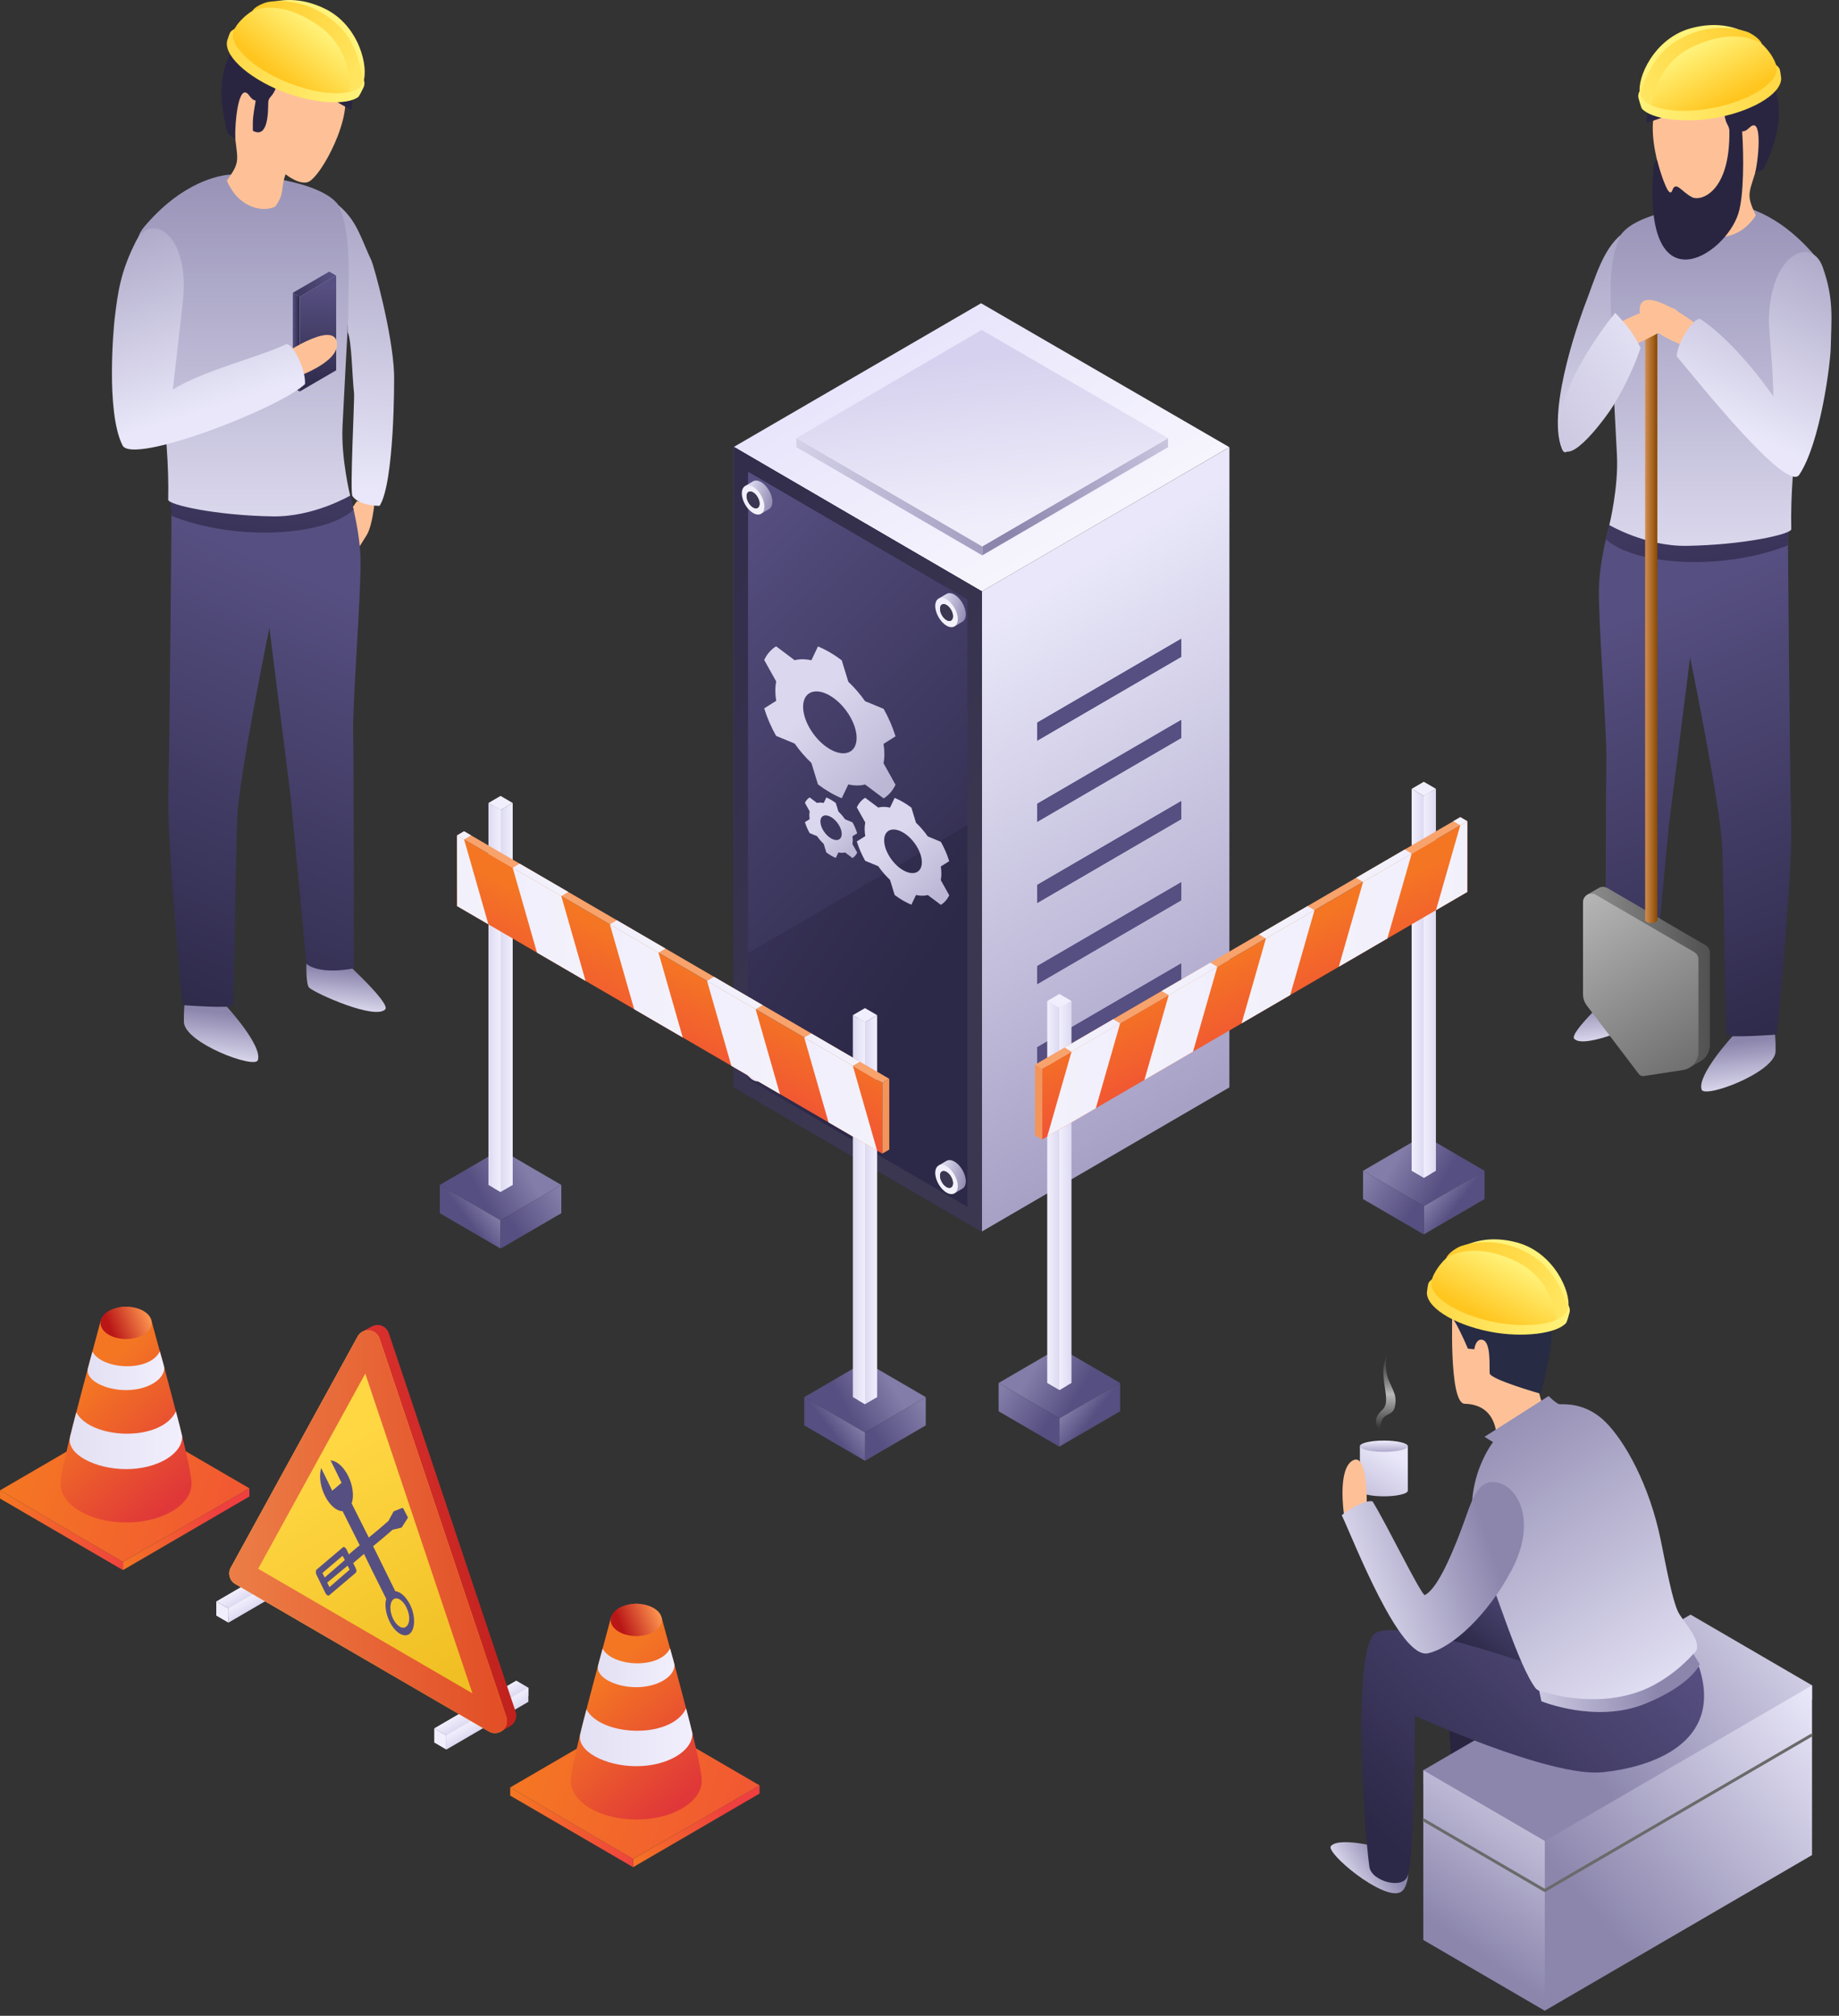 <svg width="219" height="240" viewBox="0 0 219 240" fill="none" xmlns="http://www.w3.org/2000/svg">
<rect x="0" y="0" width="219" height="240" fill="#333333" stroke="none"/>
<g clip-path="url(#clip0)">
<path d="M192.045 118.208C192.045 118.208 186.814 122.987 187.469 123.68C188.692 124.974 195.757 121.792 196.527 121.101C196.926 120.743 196.859 118.255 196.859 118.255L192.045 118.208Z" fill="url(#paint0_linear)"/>
<path d="M211.379 123.065C211.379 123.065 211.473 124.179 211.447 125.18C211.382 127.678 203.018 130.803 202.644 129.736C202.044 128.019 206.336 123.362 206.336 123.362L211.379 123.065Z" fill="url(#paint1_linear)"/>
<path d="M192.18 60.648C192.18 60.648 190.471 66.01 190.408 70.15C190.345 74.291 191.369 87.155 191.294 90.591C191.219 94.027 191.196 118.796 191.196 118.796C191.196 118.796 195.103 119.644 196.857 118.268L198.734 98.344L201.268 78.248C201.268 78.248 204.917 96.066 205.093 100.912C205.267 105.758 205.512 122.749 205.6 123.19C205.687 123.63 211.606 123.174 211.606 123.174C211.606 123.174 213.481 103.995 213.306 98.092C213.131 92.189 212.89 60.648 212.89 60.648H192.18Z" fill="url(#paint2_linear)"/>
<path d="M191.65 62.511C191.65 62.511 195.164 64.801 202.918 64.483C210.659 64.165 213.03 63.22 213.03 63.22L212.912 64.916C212.912 64.916 207.695 67.249 200.269 66.877C193.285 66.527 191.241 64.177 191.241 64.177L191.65 62.511Z" fill="url(#paint3_linear)"/>
<path d="M205.805 24.287C204.25 24.222 195.018 24.864 192.94 28.071C190.922 31.187 191.48 32.457 192.558 54.229C192.748 58.047 191.65 62.511 191.65 62.511C191.65 62.511 195.965 65.063 200.859 64.989C207.52 64.887 213.332 63.62 213.317 62.997C213.124 55.075 214.858 44.88 216.13 40.134C217.238 35.999 217.788 32.448 216.236 30.59C211.655 25.106 207.138 24.343 205.805 24.287Z" fill="url(#paint4_linear)"/>
<path fill-rule="evenodd" clip-rule="evenodd" d="M189.886 106.604C189.886 106.361 189.123 106.755 188.958 106.559C189.056 106.487 190.288 105.782 190.391 105.722C190.704 105.539 191.09 105.54 191.402 105.722C194.457 107.5 201.223 111.439 203.124 112.545C203.436 112.727 203.629 113.063 203.629 113.428C203.629 115.323 203.629 121.326 203.629 124.423C203.629 125.225 203.2 125.938 202.547 126.322C202.315 126.458 201.28 127.062 201.023 127.203C199.73 126.997 197.959 127.181 197.11 127.311C196.893 127.345 196.675 127.256 196.541 127.08C195.577 125.81 191.669 120.662 190.335 118.904C190.044 118.521 189.886 118.051 189.886 117.568C189.886 115.489 189.886 109.584 189.886 106.604Z" fill="url(#paint5_linear)"/>
<path fill-rule="evenodd" clip-rule="evenodd" d="M188.515 107.41C188.515 107.046 188.707 106.709 189.02 106.528C189.333 106.345 189.718 106.345 190.031 106.527C193.086 108.306 199.852 112.244 201.752 113.351C202.065 113.533 202.258 113.869 202.258 114.234C202.258 116.128 202.258 122.132 202.258 125.229C202.258 126.315 201.47 127.239 200.404 127.402C198.793 127.649 196.587 127.987 195.738 128.117C195.521 128.15 195.303 128.061 195.169 127.886C194.206 126.616 190.298 121.468 188.964 119.71C188.673 119.327 188.515 118.857 188.515 118.373C188.515 116.295 188.515 110.389 188.515 107.41Z" fill="url(#paint6_linear)"/>
<path fill-rule="evenodd" clip-rule="evenodd" d="M195.921 109.577C195.904 107.782 195.921 39.105 195.921 39.105H197.367C197.367 39.105 197.369 105.943 197.367 109.605C197.118 109.985 196.125 110.006 195.921 109.577Z" fill="url(#paint7_linear)"/>
<path d="M195.457 40.685C196.817 40.003 200.59 38.249 199.829 37.148C198.376 35.047 191.562 39.122 191.562 39.122L191.665 41.24C191.665 41.24 194.313 41.259 195.457 40.685Z" fill="#FEC197"/>
<path d="M200.248 41.054C200.248 41.054 194.616 38.905 195.31 36.44C196.004 33.977 201.898 38.515 201.898 38.515L200.248 41.054Z" fill="#FEC197"/>
<path d="M217.049 31.774C215.727 28.097 210.81 30.148 210.646 38.053C210.625 39.114 211.193 44.398 211.179 47.187C208.62 43.545 205.302 39.824 202.52 38.006C201.871 37.582 199.783 40.578 199.671 42.418C202.472 45.762 212.809 58.704 214.266 56.526C216.777 52.77 217.974 43.32 218.016 41.395C218.092 37.949 218.416 35.577 217.049 31.774Z" fill="url(#paint8_linear)"/>
<path d="M193.027 27.944C191.377 31.453 191.838 34.886 191.915 40.566C191.44 41.523 191.357 41.687 190.478 43.923C189.906 45.38 187.057 56.057 186 53.428C184.05 48.577 188.631 36.57 188.832 36.051C190.02 32.974 190.827 29.836 193.027 27.944Z" fill="url(#paint9_linear)"/>
<path d="M192.355 37.249C193.91 38.893 194.573 39.839 195.369 41.416C194.726 43.39 193.541 45.961 192.169 48.217C191.357 49.553 186.817 55.805 185.944 53.107C184.085 47.363 191.983 37.66 192.355 37.249Z" fill="url(#paint10_linear)"/>
<path d="M202.368 23.603C202.368 23.603 200.237 24.747 199.362 23.854C197.726 22.186 195.361 13.585 198.015 11.934C200.669 10.282 205.693 7.849 210.308 9.274C212.647 9.997 209.953 17.611 209.015 20.598C208.214 23.152 207.996 23.276 209.098 25.654C206.963 28.831 203.871 28.481 202.852 27.588C202.026 25.783 202.655 25.476 202.368 23.603Z" fill="#FEC197"/>
<path d="M205.947 15.651C205.937 14.684 205.367 15.018 205.308 12.823C202.941 10.488 200.116 13.649 196.063 14.589C196.661 2.305 218.097 3.517 210.052 20.054C209.542 20.505 209.364 20.313 209.018 20.6C209.503 18.358 209.835 13.818 208.373 15.164C207.978 15.529 207.846 15.612 207.468 15.652C207.665 18.588 207.686 23.335 207.005 25.449C205.383 30.493 195.595 36.734 196.895 20.06C196.921 19.718 196.937 19.318 197.329 19.055C197.873 21.163 198.775 23.718 199.147 22.672C199.576 21.468 200.225 22.834 201.529 23.493C202.49 23.98 206.023 22.974 205.947 15.651Z" fill="#292541"/>
<path fill-rule="evenodd" clip-rule="evenodd" d="M203.32 7.369C207.31 6.592 210.896 6.712 211.88 8.119C212.004 8.295 212.05 8.89 212.089 9.093C212.438 10.918 209.076 13.11 204.586 13.984C200.729 14.735 196.631 14.221 195.516 12.918C195.365 12.579 195.21 11.987 195.136 11.722C194.638 9.932 198.829 8.243 203.32 7.369Z" fill="url(#paint11_linear)"/>
<path fill-rule="evenodd" clip-rule="evenodd" d="M201.376 3.362C207.64 1.657 211.21 6.121 211.56 7.946C211.909 9.772 208.547 11.963 204.057 12.837C199.567 13.711 195.637 12.939 195.288 11.113C194.938 9.289 196.96 4.564 201.376 3.362Z" fill="url(#paint12_linear)"/>
<path fill-rule="evenodd" clip-rule="evenodd" d="M196.664 12.554C196.664 12.554 197.06 7.673 201.6 5.556C206.833 3.116 209.574 5.081 209.821 5.234C209.489 4.428 208.206 3.847 208.206 3.847C208.206 3.847 204.137 2.121 199.619 4.889C196.315 6.913 195.439 10.885 195.367 11.412C195.704 12.152 196.664 12.554 196.664 12.554Z" fill="url(#paint13_linear)"/>
<path d="M43.653 63.734C42.843 65.03 40.731 68.637 39.721 67.762C37.795 66.093 42.505 59.669 42.505 59.669L44.585 59.986C44.585 59.986 44.335 62.645 43.653 63.734Z" fill="#FEC197"/>
<path d="M41.302 114.701C41.302 114.701 46.533 119.48 45.878 120.173C44.655 121.467 37.59 118.285 36.819 117.594C36.421 117.237 36.488 114.749 36.488 114.749L41.302 114.701Z" fill="url(#paint14_linear)"/>
<path d="M21.968 119.558C21.968 119.558 21.874 120.672 21.9 121.673C21.965 124.171 30.329 127.297 30.702 126.229C31.303 124.512 27.011 119.856 27.011 119.856L21.968 119.558Z" fill="url(#paint15_linear)"/>
<path d="M41.167 57.141C41.167 57.141 42.876 62.503 42.939 66.644C43.002 70.785 41.978 83.648 42.053 87.084C42.128 90.52 42.151 115.29 42.151 115.29C42.151 115.29 38.244 116.137 36.49 114.761L34.613 94.837L32.079 74.741C32.079 74.741 28.429 92.559 28.254 97.405C28.08 102.251 27.835 119.242 27.747 119.683C27.66 120.123 21.741 119.668 21.741 119.668C21.741 119.668 19.866 100.489 20.041 94.585C20.215 88.683 20.457 57.141 20.457 57.141H41.167Z" fill="url(#paint16_linear)"/>
<path d="M41.697 59.004C41.697 59.004 38.183 61.294 30.429 60.976C22.688 60.658 20.317 59.714 20.317 59.714L20.435 61.41C20.435 61.41 25.652 63.742 33.078 63.37C40.062 63.02 42.105 60.67 42.105 60.67L41.697 59.004Z" fill="url(#paint17_linear)"/>
<path d="M27.542 20.78C29.096 20.715 38.329 21.357 40.407 24.564C42.425 27.681 41.867 28.951 40.789 50.722C40.599 54.54 41.697 59.004 41.697 59.004C41.697 59.004 37.381 61.556 32.488 61.482C25.827 61.38 20.015 60.113 20.03 59.491C20.223 51.569 18.489 41.373 17.217 36.627C16.109 32.492 15.558 28.941 17.111 27.083C21.692 21.599 26.209 20.837 27.542 20.78Z" fill="url(#paint18_linear)"/>
<path fill-rule="evenodd" clip-rule="evenodd" d="M34.867 34.859V46.133L35.687 46.611V35.336L34.867 34.859Z" fill="url(#paint19_linear)"/>
<path fill-rule="evenodd" clip-rule="evenodd" d="M40.029 32.813L39.21 32.336L34.87 34.862L35.689 35.339L40.029 32.813Z" fill="url(#paint20_linear)"/>
<path fill-rule="evenodd" clip-rule="evenodd" d="M35.694 35.339L40.034 32.813V44.088L35.694 46.614V35.339L34.875 34.863L35.694 35.339Z" fill="url(#paint21_linear)"/>
<path d="M34.933 45.018C34.933 45.018 40.666 43.163 40.099 40.666C39.532 38.17 33.414 42.396 33.414 42.396L34.933 45.018Z" fill="#FEC197"/>
<path d="M16.211 28.685C17.975 25.201 22.602 27.851 21.792 35.716C21.683 36.77 20.908 43.613 20.58 46.383C24.124 44.139 31.054 42.455 34.038 40.998C34.735 40.658 36.438 43.891 36.323 45.731C33.132 48.7 15.771 55.374 14.593 53.031C12.562 48.991 13.574 38.635 13.641 38.056C14.041 34.634 14.387 32.287 16.211 28.685Z" fill="url(#paint22_linear)"/>
<path d="M40.32 24.437C41.97 27.946 41.486 33.866 41.408 39.547C41.883 40.504 41.938 44.888 42.166 46.864C42.232 47.429 41.654 58.589 41.967 59.053C42.533 59.891 43.962 60.228 45.208 60.224C46.968 57.467 46.962 45.286 46.929 44.458C46.734 39.54 44.492 31.585 44.257 31.081C42.868 28.097 42.52 26.328 40.32 24.437Z" fill="url(#paint23_linear)"/>
<path d="M34.005 20.746C34.005 20.746 35.89 22.267 36.913 21.552C38.827 20.218 42.726 12.205 40.42 10.088C38.114 7.97 33.621 4.644 28.825 5.186C26.394 5.46 27.647 13.446 28.022 16.556C28.342 19.215 28.534 19.378 27.015 21.51C28.532 25.029 31.635 25.261 32.8 24.572C33.942 22.952 33.38 22.534 34.005 20.746Z" fill="#FEC197"/>
<path d="M31.943 12.265C31.965 11.298 32.63 11.751 33.09 9.605C35.843 7.75 38.041 11.383 41.852 13.061C43.514 0.877 22.224 -1.922 27.103 15.829C27.522 16.366 27.732 16.211 28.02 16.557C27.953 14.263 28.458 9.74 29.649 11.335C29.97 11.767 30.084 11.873 30.448 11.983C30.116 13.935 30.092 14.063 30.11 15.57C31.965 16.574 31.921 13.227 31.943 12.265Z" fill="#292541"/>
<path fill-rule="evenodd" clip-rule="evenodd" d="M36.042 4.613C32.263 3.107 28.717 2.557 27.492 3.756C27.338 3.907 27.184 4.483 27.109 4.675C26.431 6.404 29.334 9.183 33.587 10.878C37.241 12.334 41.362 12.592 42.697 11.519C42.907 11.214 43.167 10.661 43.288 10.414C44.106 8.748 40.296 6.308 36.042 4.613Z" fill="url(#paint24_linear)"/>
<path fill-rule="evenodd" clip-rule="evenodd" d="M38.687 1.036C32.842 -1.805 28.516 1.917 27.839 3.646C27.161 5.375 30.064 8.155 34.317 9.849C38.57 11.544 42.573 11.517 43.251 9.788C43.929 8.059 42.806 3.039 38.687 1.036Z" fill="url(#paint25_linear)"/>
<path fill-rule="evenodd" clip-rule="evenodd" d="M41.635 10.947C41.635 10.947 42.139 6.076 38.064 3.151C33.368 -0.222 30.314 1.199 30.044 1.304C30.517 0.574 31.885 0.242 31.885 0.242C31.885 0.242 36.2 -0.697 40.134 2.864C43.01 5.468 43.144 9.535 43.118 10.066C42.651 10.73 41.635 10.947 41.635 10.947Z" fill="url(#paint26_linear)"/>
<path d="M116.901 70.417L87.384 53.213L116.831 36.105L146.402 53.244L116.901 70.417Z" fill="url(#paint27_linear)"/>
<path fill-rule="evenodd" clip-rule="evenodd" d="M116.901 146.638V70.417L146.408 53.248L146.402 129.465L116.901 146.638Z" fill="url(#paint28_linear)"/>
<path d="M87.395 53.218L87.393 63.298L87.384 129.456L116.901 146.638V70.417L87.395 53.218Z" fill="url(#paint29_linear)"/>
<path d="M87.395 53.218L87.393 63.298L87.384 129.456L116.901 146.638V70.417L87.395 53.218Z" fill="url(#paint30_linear)"/>
<path d="M87.395 114.432L87.384 53.225L116.92 70.406L116.901 97.255L87.395 114.432Z" fill="url(#paint31_linear)"/>
<path d="M87.395 114.432L87.384 53.225L116.92 70.406L116.901 97.255L87.395 114.432Z" fill="url(#paint32_linear)"/>
<path fill-rule="evenodd" clip-rule="evenodd" d="M116.901 70.417V146.638L87.384 129.456L87.395 53.218L116.901 70.417ZM89.055 128.483L115.231 143.721V71.389L89.064 56.137L89.055 128.483Z" fill="url(#paint33_linear)"/>
<path fill-rule="evenodd" clip-rule="evenodd" d="M116.901 70.417V146.638L87.384 129.456L87.395 53.218L116.901 70.417ZM89.055 128.483L115.231 143.721V71.389L89.064 56.137L89.055 128.483Z" fill="url(#paint34_linear)"/>
<path fill-rule="evenodd" clip-rule="evenodd" d="M140.662 76.057V78.204L123.512 88.187V86.04L140.662 76.057Z" fill="url(#paint35_linear)"/>
<path fill-rule="evenodd" clip-rule="evenodd" d="M140.662 76.057V78.204L123.512 88.187V86.04L140.662 76.057Z" fill="url(#paint36_linear)"/>
<path fill-rule="evenodd" clip-rule="evenodd" d="M140.662 85.719V87.865L123.512 97.849V95.702L140.662 85.719Z" fill="url(#paint37_linear)"/>
<path fill-rule="evenodd" clip-rule="evenodd" d="M140.662 85.719V87.865L123.512 97.849V95.702L140.662 85.719Z" fill="url(#paint38_linear)"/>
<path fill-rule="evenodd" clip-rule="evenodd" d="M140.662 95.38V97.527L123.512 107.511V105.364L140.662 95.38Z" fill="url(#paint39_linear)"/>
<path fill-rule="evenodd" clip-rule="evenodd" d="M140.662 95.38V97.527L123.512 107.511V105.364L140.662 95.38Z" fill="url(#paint40_linear)"/>
<path fill-rule="evenodd" clip-rule="evenodd" d="M140.662 105.042V107.189L123.512 117.173V115.026L140.662 105.042Z" fill="url(#paint41_linear)"/>
<path fill-rule="evenodd" clip-rule="evenodd" d="M140.662 105.042V107.189L123.512 117.173V115.026L140.662 105.042Z" fill="url(#paint42_linear)"/>
<path fill-rule="evenodd" clip-rule="evenodd" d="M140.662 114.704V116.851L123.512 126.835V124.688L140.662 114.704Z" fill="url(#paint43_linear)"/>
<path fill-rule="evenodd" clip-rule="evenodd" d="M140.662 114.704V116.851L123.512 126.835V124.688L140.662 114.704Z" fill="url(#paint44_linear)"/>
<path fill-rule="evenodd" clip-rule="evenodd" d="M139.102 52.167V53.24L116.972 66.123V65.05L139.102 52.167Z" fill="url(#paint45_linear)"/>
<path fill-rule="evenodd" clip-rule="evenodd" d="M94.842 52.167V53.24L116.972 66.123V65.05L94.842 52.167Z" fill="url(#paint46_linear)"/>
<path fill-rule="evenodd" clip-rule="evenodd" d="M116.972 65.049L94.842 52.167L116.901 39.284L139.102 52.167L116.972 65.049Z" fill="url(#paint47_linear)"/>
<path fill-rule="evenodd" clip-rule="evenodd" d="M91.952 127.228C91.952 126.366 91.351 125.318 90.612 124.888C90.239 124.67 89.903 124.652 89.66 124.796V124.795L88.71 125.355L89.298 125.375C89.28 125.465 89.272 125.563 89.272 125.668C89.272 126.53 89.871 127.577 90.612 128.008C90.71 128.065 90.806 128.108 90.898 128.138L90.625 128.653L91.554 128.106L91.553 128.105C91.8 127.966 91.952 127.661 91.952 127.228Z" fill="url(#paint48_linear)"/>
<path fill-rule="evenodd" clip-rule="evenodd" d="M90.997 127.791C90.997 128.653 90.396 129.002 89.656 128.571C88.916 128.14 88.316 127.093 88.316 126.231C88.316 125.37 88.916 125.02 89.656 125.451C90.396 125.882 90.997 126.929 90.997 127.791Z" fill="url(#paint49_linear)"/>
<path fill-rule="evenodd" clip-rule="evenodd" d="M90.427 127.46C90.427 127.956 90.082 128.157 89.656 127.909C89.231 127.66 88.886 127.058 88.886 126.562C88.886 126.067 89.231 125.866 89.656 126.113C90.082 126.361 90.427 126.964 90.427 127.46Z" fill="#3B3751"/>
<path fill-rule="evenodd" clip-rule="evenodd" d="M90.427 127.46C90.427 127.956 90.082 128.157 89.656 127.909C89.231 127.66 88.886 127.058 88.886 126.562C88.886 126.067 89.231 125.866 89.656 126.113C90.082 126.361 90.427 126.964 90.427 127.46Z" fill="#3B3751"/>
<path fill-rule="evenodd" clip-rule="evenodd" d="M91.978 59.736C91.978 58.875 91.377 57.827 90.638 57.397C90.265 57.179 89.929 57.161 89.686 57.305V57.304L88.737 57.864L89.324 57.884C89.307 57.974 89.298 58.072 89.298 58.177C89.298 59.038 89.898 60.086 90.638 60.517C90.736 60.574 90.832 60.616 90.924 60.647L90.651 61.162L91.581 60.614L91.58 60.613C91.826 60.474 91.978 60.17 91.978 59.736Z" fill="url(#paint50_linear)"/>
<path fill-rule="evenodd" clip-rule="evenodd" d="M91.023 60.3C91.023 61.162 90.422 61.511 89.682 61.08C88.943 60.649 88.342 59.601 88.342 58.74C88.342 57.878 88.943 57.529 89.682 57.96C90.422 58.39 91.023 59.438 91.023 60.3Z" fill="url(#paint51_linear)"/>
<path fill-rule="evenodd" clip-rule="evenodd" d="M90.453 59.968C90.453 60.465 90.108 60.666 89.682 60.417C89.257 60.169 88.912 59.566 88.912 59.071C88.912 58.576 89.257 58.375 89.682 58.622C90.108 58.87 90.453 59.473 90.453 59.968Z" fill="#3B3751"/>
<path fill-rule="evenodd" clip-rule="evenodd" d="M90.453 59.968C90.453 60.465 90.108 60.666 89.682 60.417C89.257 60.169 88.912 59.566 88.912 59.071C88.912 58.576 89.257 58.375 89.682 58.622C90.108 58.87 90.453 59.473 90.453 59.968Z" fill="#3B3751"/>
<path fill-rule="evenodd" clip-rule="evenodd" d="M115.011 140.643C115.011 139.782 114.41 138.734 113.671 138.303C113.298 138.086 112.962 138.068 112.719 138.211V138.21L111.769 138.771L112.357 138.791C112.339 138.881 112.331 138.978 112.331 139.084C112.331 139.945 112.93 140.993 113.671 141.424C113.768 141.481 113.865 141.523 113.957 141.554L113.684 142.069L114.613 141.521L114.612 141.52C114.858 141.381 115.011 141.077 115.011 140.643Z" fill="url(#paint52_linear)"/>
<path fill-rule="evenodd" clip-rule="evenodd" d="M114.056 141.206C114.056 142.069 113.455 142.417 112.715 141.987C111.975 141.556 111.375 140.508 111.375 139.647C111.375 138.785 111.975 138.436 112.715 138.866C113.455 139.297 114.056 140.345 114.056 141.206Z" fill="url(#paint53_linear)"/>
<path fill-rule="evenodd" clip-rule="evenodd" d="M113.486 140.875C113.486 141.371 113.141 141.572 112.715 141.324C112.289 141.076 111.945 140.473 111.945 139.978C111.945 139.482 112.289 139.281 112.715 139.529C113.141 139.777 113.486 140.38 113.486 140.875Z" fill="#3B3751"/>
<path fill-rule="evenodd" clip-rule="evenodd" d="M113.486 140.875C113.486 141.371 113.141 141.572 112.715 141.324C112.289 141.076 111.945 140.473 111.945 139.978C111.945 139.482 112.289 139.281 112.715 139.529C113.141 139.777 113.486 140.38 113.486 140.875Z" fill="#3B3751"/>
<path fill-rule="evenodd" clip-rule="evenodd" d="M115.011 73.144C115.011 72.283 114.41 71.235 113.671 70.804C113.298 70.587 112.962 70.569 112.719 70.713V70.712L111.769 71.272L112.357 71.292C112.339 71.382 112.331 71.479 112.331 71.585C112.331 72.446 112.93 73.494 113.671 73.925C113.768 73.982 113.865 74.024 113.957 74.055L113.684 74.57L114.613 74.022L114.612 74.021C114.858 73.882 115.011 73.578 115.011 73.144Z" fill="url(#paint54_linear)"/>
<path fill-rule="evenodd" clip-rule="evenodd" d="M114.056 73.707C114.056 74.57 113.455 74.918 112.715 74.488C111.975 74.057 111.375 73.009 111.375 72.148C111.375 71.286 111.975 70.937 112.715 71.367C113.455 71.798 114.056 72.846 114.056 73.707Z" fill="url(#paint55_linear)"/>
<path fill-rule="evenodd" clip-rule="evenodd" d="M113.486 73.376C113.486 73.873 113.141 74.073 112.715 73.825C112.289 73.577 111.945 72.974 111.945 72.479C111.945 71.983 112.289 71.782 112.715 72.03C113.141 72.278 113.486 72.881 113.486 73.376Z" fill="#3B3751"/>
<path fill-rule="evenodd" clip-rule="evenodd" d="M113.486 73.376C113.486 73.873 113.141 74.073 112.715 73.825C112.289 73.577 111.945 72.974 111.945 72.479C111.945 71.983 112.289 71.782 112.715 72.03C113.141 72.278 113.486 72.881 113.486 73.376Z" fill="#3B3751"/>
<path fill-rule="evenodd" clip-rule="evenodd" d="M100.24 78.613C99.303 77.907 98.346 77.35 97.41 76.967C97.148 77.515 96.887 78.063 96.626 78.612C95.898 78.451 95.223 78.448 94.632 78.605C93.896 78.052 93.159 77.5 92.422 76.948C91.814 77.325 91.335 77.876 91.007 78.577C91.482 79.43 91.958 80.283 92.434 81.135C92.297 81.817 92.297 82.597 92.434 83.439C91.958 83.738 91.482 84.037 91.007 84.338C91.335 85.421 91.814 86.528 92.422 87.613C93.159 87.918 93.896 88.222 94.632 88.526C95.223 89.369 95.898 90.152 96.626 90.837C96.887 91.689 97.148 92.541 97.41 93.393C98.346 94.099 99.303 94.655 100.24 95.038C100.502 94.491 100.763 93.942 101.023 93.394C101.751 93.555 102.427 93.557 103.017 93.401C103.754 93.954 104.491 94.506 105.228 95.058C105.836 94.681 106.314 94.13 106.643 93.429C106.168 92.576 105.692 91.723 105.216 90.871C105.353 90.189 105.353 89.409 105.216 88.567C105.692 88.268 106.168 87.969 106.643 87.668C106.314 86.585 105.836 85.478 105.228 84.393C104.491 84.088 103.754 83.784 103.017 83.48C102.427 82.637 101.751 81.854 101.023 81.169C100.763 80.317 100.502 79.465 100.24 78.613ZM98.825 82.816C100.583 83.838 102.011 86.097 102.011 87.856C102.011 89.615 100.583 90.213 98.825 89.19C97.066 88.168 95.639 85.909 95.639 84.15C95.639 82.391 97.066 81.793 98.825 82.816Z" fill="url(#paint56_linear)"/>
<path fill-rule="evenodd" clip-rule="evenodd" d="M108.533 96.156C107.873 95.658 107.2 95.266 106.541 94.996C106.357 95.382 106.173 95.767 105.989 96.153C105.477 96.04 105.002 96.037 104.586 96.147C104.068 95.758 103.549 95.369 103.03 94.98C102.602 95.245 102.266 95.632 102.034 96.126C102.369 96.726 102.704 97.327 103.039 97.927C102.942 98.407 102.942 98.956 103.039 99.548C102.704 99.758 102.369 99.969 102.034 100.18C102.266 100.943 102.602 101.722 103.03 102.486C103.549 102.701 104.068 102.915 104.586 103.13C105.002 103.723 105.477 104.274 105.989 104.757C106.173 105.357 106.357 105.956 106.541 106.556C107.2 107.054 107.873 107.446 108.533 107.716C108.717 107.33 108.901 106.945 109.084 106.558C109.596 106.672 110.072 106.674 110.487 106.565C111.006 106.954 111.524 107.343 112.043 107.732C112.471 107.467 112.808 107.079 113.039 106.586C112.704 105.986 112.37 105.385 112.035 104.785C112.131 104.305 112.131 103.756 112.035 103.164C112.37 102.954 112.704 102.743 113.039 102.532C112.808 101.769 112.471 100.99 112.043 100.226C111.524 100.011 111.006 99.796 110.487 99.582C110.072 98.989 109.596 98.438 109.084 97.955C108.901 97.355 108.717 96.755 108.533 96.156ZM107.537 99.113C108.774 99.833 109.779 101.423 109.779 102.662C109.779 103.899 108.774 104.32 107.537 103.599C106.299 102.879 105.294 101.289 105.294 100.051C105.294 98.812 106.299 98.392 107.537 99.113Z" fill="url(#paint57_linear)"/>
<path fill-rule="evenodd" clip-rule="evenodd" d="M99.531 95.605C99.158 95.324 98.777 95.102 98.404 94.949C98.3 95.167 98.196 95.385 98.092 95.604C97.802 95.539 97.534 95.538 97.298 95.6C97.005 95.38 96.712 95.16 96.418 94.94C96.176 95.09 95.985 95.309 95.855 95.588C96.044 95.928 96.233 96.268 96.423 96.607C96.368 96.879 96.368 97.189 96.423 97.525C96.233 97.644 96.044 97.763 95.855 97.882C95.985 98.314 96.176 98.755 96.418 99.187C96.712 99.308 97.005 99.43 97.298 99.551C97.534 99.887 97.802 100.199 98.092 100.472C98.196 100.811 98.3 101.15 98.404 101.49C98.777 101.771 99.158 101.993 99.531 102.146C99.636 101.928 99.74 101.71 99.843 101.491C100.133 101.556 100.402 101.557 100.637 101.495C100.931 101.715 101.224 101.935 101.518 102.155C101.76 102.005 101.95 101.786 102.081 101.507C101.892 101.167 101.702 100.827 101.513 100.488C101.567 100.216 101.567 99.906 101.513 99.57C101.702 99.451 101.892 99.332 102.081 99.213C101.95 98.781 101.76 98.34 101.518 97.908C101.224 97.787 100.931 97.665 100.637 97.544C100.402 97.208 100.133 96.896 99.843 96.623C99.74 96.284 99.636 95.944 99.531 95.605ZM98.968 97.278C99.668 97.686 100.237 98.586 100.237 99.286C100.237 99.987 99.668 100.224 98.968 99.817C98.267 99.409 97.699 98.509 97.699 97.809C97.699 97.108 98.267 96.871 98.968 97.278Z" fill="url(#paint58_linear)"/>
<path fill-rule="evenodd" clip-rule="evenodd" d="M75.398 221.332V222.306L90.455 213.541V212.567L75.398 221.332Z" fill="url(#paint59_linear)"/>
<path fill-rule="evenodd" clip-rule="evenodd" d="M60.76 212.811V213.785L75.398 222.306V221.332L60.76 212.811Z" fill="url(#paint60_linear)"/>
<path fill-rule="evenodd" clip-rule="evenodd" d="M60.76 212.811L75.398 221.332L90.455 212.567L75.817 204.046L60.76 212.811Z" fill="url(#paint61_linear)"/>
<path fill-rule="evenodd" clip-rule="evenodd" d="M75.773 190.947C76.514 190.947 78.166 191.656 78.8 192.626C80.535 198.968 83.57 209.915 83.57 212.022C83.57 214.566 80.076 216.632 75.773 216.632C71.47 216.632 67.977 214.566 67.977 212.022C67.977 209.987 71.178 198.522 72.747 192.626C73.522 191.417 74.912 190.947 75.773 190.947Z" fill="url(#paint62_linear)"/>
<path fill-rule="evenodd" clip-rule="evenodd" d="M69.839 203.523C71.559 206.74 79.92 207.117 81.707 203.406C82.104 204.915 82.206 205.314 82.459 206.379C82.459 208.531 79.415 210.283 75.775 210.283C72.135 210.283 68.623 208.512 69.099 206.442C69.222 205.906 69.631 204.302 69.839 203.523Z" fill="url(#paint63_linear)"/>
<path fill-rule="evenodd" clip-rule="evenodd" d="M71.764 196.287C72.931 198.471 78.582 198.77 79.794 196.253C80.064 197.276 80.155 197.488 80.327 198.211C80.327 199.672 78.24 200.877 75.769 200.877C73.299 200.877 70.901 199.695 71.225 198.291C71.308 197.927 71.623 196.816 71.764 196.287Z" fill="url(#paint64_linear)"/>
<path d="M75.773 194.79C77.458 194.79 78.824 193.929 78.824 192.867C78.824 191.805 77.458 190.944 75.773 190.944C74.088 190.944 72.722 191.805 72.722 192.867C72.722 193.929 74.088 194.79 75.773 194.79Z" fill="url(#paint65_linear)"/>
<path fill-rule="evenodd" clip-rule="evenodd" d="M14.64 185.963V186.937L29.697 178.172V177.198L14.64 185.963Z" fill="url(#paint66_linear)"/>
<path fill-rule="evenodd" clip-rule="evenodd" d="M0.002 177.442V178.416L14.641 186.937V185.963L0.002 177.442Z" fill="url(#paint67_linear)"/>
<path fill-rule="evenodd" clip-rule="evenodd" d="M0.002 177.442L14.641 185.963L29.698 177.198L15.059 168.677L0.002 177.442Z" fill="url(#paint68_linear)"/>
<path fill-rule="evenodd" clip-rule="evenodd" d="M15.016 155.577C15.756 155.577 17.409 156.286 18.042 157.257C19.778 163.598 22.812 174.546 22.812 176.652C22.812 179.197 19.319 181.263 15.016 181.263C10.713 181.263 7.219 179.197 7.219 176.652C7.219 174.618 10.421 163.153 11.989 157.257C12.764 156.048 14.154 155.577 15.016 155.577Z" fill="url(#paint69_linear)"/>
<path fill-rule="evenodd" clip-rule="evenodd" d="M9.082 168.154C10.801 171.371 19.163 171.747 20.95 168.037C21.347 169.545 21.448 169.945 21.701 171.01C21.701 173.162 18.658 174.914 15.017 174.914C11.377 174.914 7.866 173.143 8.342 171.072C8.465 170.537 8.874 168.932 9.082 168.154Z" fill="url(#paint70_linear)"/>
<path fill-rule="evenodd" clip-rule="evenodd" d="M11.007 160.918C12.173 163.101 17.824 163.401 19.037 160.884C19.307 161.907 19.398 162.119 19.569 162.841C19.569 164.302 17.482 165.508 15.012 165.508C12.541 165.508 10.144 164.326 10.467 162.921C10.55 162.558 10.865 161.447 11.007 160.918Z" fill="url(#paint71_linear)"/>
<path d="M15.016 159.421C16.701 159.421 18.067 158.56 18.067 157.498C18.067 156.435 16.701 155.575 15.016 155.575C13.331 155.575 11.965 156.435 11.965 157.498C11.965 158.56 13.331 159.421 15.016 159.421Z" fill="url(#paint72_linear)"/>
<path fill-rule="evenodd" clip-rule="evenodd" d="M118.923 164.656L126.157 168.866L133.389 164.656L126.157 160.445L118.923 164.656Z" fill="url(#paint73_linear)"/>
<path fill-rule="evenodd" clip-rule="evenodd" d="M133.391 168.024V164.656L126.158 168.866V172.235" fill="url(#paint74_linear)"/>
<path fill-rule="evenodd" clip-rule="evenodd" d="M118.922 164.656V168.024L126.154 172.235V168.866" fill="url(#paint75_linear)"/>
<path fill-rule="evenodd" clip-rule="evenodd" d="M124.711 164.656L126.157 165.498L126.992 165.012L127.029 119.516L126.157 120.024L124.711 119.182V164.656Z" fill="url(#paint76_linear)"/>
<path fill-rule="evenodd" clip-rule="evenodd" d="M127.6 164.656L126.154 165.498V120.024L127.6 119.182V164.656Z" fill="url(#paint77_linear)"/>
<path fill-rule="evenodd" clip-rule="evenodd" d="M124.711 119.182L126.157 118.34L127.604 119.182L126.157 120.024L124.711 119.182Z" fill="url(#paint78_linear)"/>
<path fill-rule="evenodd" clip-rule="evenodd" d="M162.321 139.393L169.555 143.603L176.788 139.393L169.555 135.182L162.321 139.393Z" fill="url(#paint79_linear)"/>
<path fill-rule="evenodd" clip-rule="evenodd" d="M176.789 142.761V139.392L169.556 143.603V146.971L176.789 142.761Z" fill="url(#paint80_linear)"/>
<path fill-rule="evenodd" clip-rule="evenodd" d="M162.32 139.392V142.761L169.553 146.971V143.603L162.32 139.392Z" fill="url(#paint81_linear)"/>
<path fill-rule="evenodd" clip-rule="evenodd" d="M168.109 139.393L169.556 140.235L170.391 139.749L170.427 94.253L169.556 94.761L168.109 93.919V139.393Z" fill="url(#paint82_linear)"/>
<path fill-rule="evenodd" clip-rule="evenodd" d="M170.999 139.393L169.552 140.235V94.761L170.999 93.919V139.393Z" fill="url(#paint83_linear)"/>
<path fill-rule="evenodd" clip-rule="evenodd" d="M168.109 93.919L169.556 93.077L171.002 93.919L169.556 94.761L168.109 93.919Z" fill="url(#paint84_linear)"/>
<path fill-rule="evenodd" clip-rule="evenodd" d="M124.099 127.248L174.739 97.774V106.195L124.099 135.669V127.248Z" fill="url(#paint85_linear)"/>
<path fill-rule="evenodd" clip-rule="evenodd" d="M123.263 135.182L124.099 135.668V127.247L123.263 126.761V135.182Z" fill="#F49459"/>
<path fill-rule="evenodd" clip-rule="evenodd" d="M174.737 97.776L173.902 97.29L123.262 126.758L124.097 127.244L174.737 97.776Z" fill="#F8A26C"/>
<path fill-rule="evenodd" clip-rule="evenodd" d="M127.604 125.212L124.711 135.317L130.498 131.949L133.391 121.844L127.604 125.212Z" fill="url(#paint86_linear)"/>
<path fill-rule="evenodd" clip-rule="evenodd" d="M133.392 121.844L127.605 125.212L126.77 124.725L132.565 121.352L133.392 121.844Z" fill="url(#paint87_linear)"/>
<path fill-rule="evenodd" clip-rule="evenodd" d="M139.177 118.475L136.284 128.581L142.071 125.212L144.964 115.107L139.177 118.475Z" fill="url(#paint88_linear)"/>
<path fill-rule="evenodd" clip-rule="evenodd" d="M144.965 115.107L139.178 118.475L138.343 117.989L144.138 114.615L144.965 115.107Z" fill="url(#paint89_linear)"/>
<path fill-rule="evenodd" clip-rule="evenodd" d="M150.75 111.739L147.857 121.844L153.644 118.475L156.537 108.37L150.75 111.739Z" fill="url(#paint90_linear)"/>
<path fill-rule="evenodd" clip-rule="evenodd" d="M156.538 108.37L150.751 111.739L149.916 111.252L155.711 107.878L156.538 108.37Z" fill="url(#paint91_linear)"/>
<path fill-rule="evenodd" clip-rule="evenodd" d="M162.323 105.002L159.43 115.107L165.217 111.738L168.11 101.633L162.323 105.002Z" fill="url(#paint92_linear)"/>
<path fill-rule="evenodd" clip-rule="evenodd" d="M168.111 101.633L162.324 105.002L161.489 104.515L167.284 101.141L168.111 101.633Z" fill="url(#paint93_linear)"/>
<path fill-rule="evenodd" clip-rule="evenodd" d="M173.896 98.265L171.003 108.37L174.731 106.199L174.74 97.773L173.896 98.265Z" fill="url(#paint94_linear)"/>
<path fill-rule="evenodd" clip-rule="evenodd" d="M174.731 97.776L173.896 98.263L173.061 97.776L173.905 97.285L174.731 97.776Z" fill="url(#paint95_linear)"/>
<path fill-rule="evenodd" clip-rule="evenodd" d="M110.243 166.34L103.009 170.551L95.777 166.34L103.009 162.129L110.243 166.34Z" fill="url(#paint96_linear)"/>
<path fill-rule="evenodd" clip-rule="evenodd" d="M95.775 169.708V166.34L103.008 170.55V173.919" fill="url(#paint97_linear)"/>
<path fill-rule="evenodd" clip-rule="evenodd" d="M110.244 166.34V169.708L103.012 173.919V170.55" fill="url(#paint98_linear)"/>
<path fill-rule="evenodd" clip-rule="evenodd" d="M104.455 166.34L103.009 167.182L102.174 166.696L102.137 121.201L103.009 121.708L104.455 120.866V166.34Z" fill="url(#paint99_linear)"/>
<path fill-rule="evenodd" clip-rule="evenodd" d="M101.566 166.34L103.012 167.182V121.708L101.566 120.866V166.34Z" fill="url(#paint100_linear)"/>
<path fill-rule="evenodd" clip-rule="evenodd" d="M104.455 120.866L103.009 120.024L101.562 120.866L103.009 121.708L104.455 120.866Z" fill="url(#paint101_linear)"/>
<path fill-rule="evenodd" clip-rule="evenodd" d="M66.845 141.077L59.611 145.287L52.378 141.077L59.611 136.866L66.845 141.077Z" fill="url(#paint102_linear)"/>
<path fill-rule="evenodd" clip-rule="evenodd" d="M52.377 144.445V141.077L59.61 145.287V148.656L52.377 144.445Z" fill="url(#paint103_linear)"/>
<path fill-rule="evenodd" clip-rule="evenodd" d="M66.846 141.077V144.445L59.613 148.656V145.287L66.846 141.077Z" fill="url(#paint104_linear)"/>
<path fill-rule="evenodd" clip-rule="evenodd" d="M61.057 141.077L59.61 141.919L58.775 141.433L58.738 95.938L59.61 96.445L61.057 95.603V141.077Z" fill="url(#paint105_linear)"/>
<path fill-rule="evenodd" clip-rule="evenodd" d="M58.167 141.077L59.614 141.919V96.445L58.167 95.603V141.077Z" fill="url(#paint106_linear)"/>
<path fill-rule="evenodd" clip-rule="evenodd" d="M61.057 95.603L59.61 94.761L58.164 95.603L59.61 96.445L61.057 95.603Z" fill="url(#paint107_linear)"/>
<path fill-rule="evenodd" clip-rule="evenodd" d="M105.067 128.932L54.427 99.459V107.88L105.067 137.353V128.932Z" fill="url(#paint108_linear)"/>
<path fill-rule="evenodd" clip-rule="evenodd" d="M105.902 136.866L105.067 137.352V128.931L105.902 128.445V136.866Z" fill="#F49459"/>
<path fill-rule="evenodd" clip-rule="evenodd" d="M54.429 99.46L55.264 98.974L105.904 128.443L105.069 128.929L54.429 99.46Z" fill="#F8A26C"/>
<path fill-rule="evenodd" clip-rule="evenodd" d="M101.562 126.896L104.455 137.002L98.668 133.633L95.775 123.528L101.562 126.896Z" fill="url(#paint109_linear)"/>
<path fill-rule="evenodd" clip-rule="evenodd" d="M95.774 123.528L101.561 126.896L102.396 126.41L96.601 123.036L95.774 123.528Z" fill="url(#paint110_linear)"/>
<path fill-rule="evenodd" clip-rule="evenodd" d="M89.989 120.16L92.882 130.265L87.095 126.896L84.202 116.791L89.989 120.16Z" fill="url(#paint111_linear)"/>
<path fill-rule="evenodd" clip-rule="evenodd" d="M84.201 116.791L89.988 120.16L90.823 119.673L85.028 116.299L84.201 116.791Z" fill="url(#paint112_linear)"/>
<path fill-rule="evenodd" clip-rule="evenodd" d="M78.416 113.423L81.309 123.528L75.522 120.16L72.629 110.054L78.416 113.423Z" fill="url(#paint113_linear)"/>
<path fill-rule="evenodd" clip-rule="evenodd" d="M72.628 110.054L78.415 113.423L79.25 112.936L73.455 109.562L72.628 110.054Z" fill="url(#paint114_linear)"/>
<path fill-rule="evenodd" clip-rule="evenodd" d="M66.843 106.686L69.736 116.791L63.949 113.423L61.056 103.317L66.843 106.686Z" fill="url(#paint115_linear)"/>
<path fill-rule="evenodd" clip-rule="evenodd" d="M61.055 103.317L66.842 106.686L67.677 106.199L61.882 102.826L61.055 103.317Z" fill="url(#paint116_linear)"/>
<path fill-rule="evenodd" clip-rule="evenodd" d="M55.27 99.949L58.163 110.054L54.435 107.883L54.426 99.457L55.27 99.949Z" fill="url(#paint117_linear)"/>
<path fill-rule="evenodd" clip-rule="evenodd" d="M54.435 99.461L55.27 99.947L56.105 99.461L55.261 98.97L54.435 99.461Z" fill="url(#paint118_linear)"/>
<path d="M173.48 191.717C175.436 188.995 178.761 201.135 178.761 201.135C178.761 201.135 179.307 217.186 178.5 220.21C178.044 221.916 174.203 220.997 173.914 219.281C173.069 214.27 171.204 194.888 173.48 191.717Z" fill="#292541"/>
<path fill-rule="evenodd" clip-rule="evenodd" d="M215.789 200.655V202.339L183.963 220.865L169.497 212.444V210.76L201.322 192.234L215.789 200.655Z" fill="url(#paint119_linear)"/>
<path fill-rule="evenodd" clip-rule="evenodd" d="M169.494 210.76V230.971L183.96 239.392L185.407 236.866V220.024L183.96 219.181L169.494 210.76Z" fill="url(#paint120_linear)"/>
<path fill-rule="evenodd" clip-rule="evenodd" d="M215.789 200.655L183.964 219.181V239.392L215.789 220.866V200.655Z" fill="url(#paint121_linear)"/>
<path d="M169.493 216.655L183.96 225.076L215.785 206.55" stroke="#6A6A6A" stroke-width="0.35" stroke-miterlimit="1.5" stroke-linejoin="round"/>
<path d="M167.698 223.171C167.698 223.171 167.594 224.899 166.751 225.297C164.651 226.288 157.772 220.538 158.502 219.775C159.676 218.549 165.339 220.222 165.339 220.222L167.698 223.171Z" fill="url(#paint122_linear)"/>
<path d="M185.216 198.327C183.461 202.795 179.881 204.27 176.784 204.32C174.556 204.356 174.102 204.267 173.43 204.431C173.43 204.431 171.599 194.99 173.701 190.778C175.9 186.374 186.609 193.255 186.609 193.255C186.609 193.255 186.163 195.916 185.216 198.327Z" fill="url(#paint123_linear)"/>
<path d="M202.369 198.585C205.186 207.497 196.768 210.402 190.841 211.002C184.593 211.636 168.49 204.276 168.49 204.276C168.49 204.276 168.531 220.336 167.628 223.333C167.119 225.024 163.309 223.982 163.074 222.258C162.387 217.222 161.133 197.791 163.509 194.694C165.549 192.035 184.257 198.877 184.257 198.877C184.257 198.877 201.738 196.588 202.369 198.585Z" fill="url(#paint124_linear)"/>
<path d="M184.055 168.531C183.958 168.088 183.041 165.411 182.892 163.788C182.743 162.166 181.18 156.728 178.806 155.54C176.431 154.351 173.039 153.963 172.993 154.983C172.946 156.002 172.508 167.09 174.421 167.132C178.29 167.215 178.204 170.975 178.204 170.975L184.055 168.531Z" fill="#FEC197"/>
<path d="M183.452 165.936C183.452 165.936 184.493 162.652 184.727 159.415C184.962 156.177 185.373 154.56 181.543 153.056C177.712 151.552 171.952 149.749 170.635 152.156C169.318 154.564 172.379 155.914 173.17 157.222C173.962 158.53 174.806 160.572 174.806 160.572L175.568 160.642C175.568 160.642 175.742 159.281 176.571 159.527C177.596 159.832 177.336 162.78 177.403 163.508C177.47 164.235 183.452 165.936 183.452 165.936Z" fill="#272B44"/>
<path fill-rule="evenodd" clip-rule="evenodd" d="M178.719 151.941C174.728 151.164 171.143 151.283 170.158 152.69C170.034 152.867 169.988 153.462 169.95 153.664C169.6 155.49 172.962 157.681 177.452 158.555C181.31 159.306 185.408 158.793 186.523 157.49C186.674 157.151 186.829 156.559 186.902 156.294C187.401 154.504 183.209 152.815 178.719 151.941Z" fill="url(#paint125_linear)"/>
<path fill-rule="evenodd" clip-rule="evenodd" d="M180.663 147.934C174.399 146.229 170.828 150.693 170.479 152.517C170.129 154.343 173.491 156.535 177.981 157.408C182.472 158.283 186.401 157.511 186.751 155.685C187.1 153.86 185.078 149.135 180.663 147.934Z" fill="url(#paint126_linear)"/>
<path fill-rule="evenodd" clip-rule="evenodd" d="M185.375 157.126C185.375 157.126 184.978 152.244 180.438 150.127C175.205 147.687 172.464 149.652 172.217 149.805C172.549 149 173.833 148.419 173.833 148.419C173.833 148.419 177.902 146.693 182.42 149.46C185.723 151.484 186.599 155.456 186.671 155.983C186.334 156.723 185.375 157.126 185.375 157.126Z" fill="url(#paint127_linear)"/>
<path fill-rule="evenodd" clip-rule="evenodd" d="M161.945 172.174C161.948 172.977 161.945 177.109 161.945 177.48C161.945 177.85 163.223 178.151 164.798 178.151C166.373 178.151 167.651 177.85 167.651 177.48C167.651 177.335 167.651 172.546 167.651 172.185C167.09 172.081 162.905 172.174 161.945 172.174Z" fill="url(#paint128_linear)"/>
<path d="M164.799 172.857C163.223 172.857 161.945 172.556 161.945 172.185C161.945 171.814 163.223 171.514 164.799 171.514C166.374 171.514 167.652 171.814 167.652 172.185C167.652 172.556 166.374 172.857 164.799 172.857Z" fill="url(#paint129_linear)"/>
<path d="M165.137 161.384C163.967 163.87 165.86 166.694 164.638 167.832C163.978 168.446 163.867 168.903 163.859 169.056C163.834 169.625 164.078 170.114 164.496 170.784C164.42 170.562 164.366 169.874 164.417 169.597C164.688 168.118 165.768 168.666 166.074 167.595C166.482 166.161 165.774 165.397 165.302 164.13C165.063 163.491 164.938 162.421 165.142 161.385C165.143 161.381 165.14 161.38 165.137 161.384Z" fill="url(#paint130_linear)"/>
<path d="M201.468 196.611C201.468 196.611 199.763 199.954 193.788 201.216C187.108 202.628 183.239 201.016 183.239 201.016L183.558 202.547C183.558 202.547 190.058 205.229 195.92 202.849C201.432 200.609 202.426 198.148 202.426 198.148L201.468 196.611Z" fill="url(#paint131_linear)"/>
<path d="M184.421 166.207C184.421 166.207 185.349 167.169 185.748 167.189C186.148 167.207 188.739 166.933 191.09 169.202C193.442 171.472 196.439 176.765 197.784 183.428C198.517 187.06 199.155 190.399 199.806 191.836C200.277 192.875 202.205 194.744 202.102 196.191C202.07 196.648 201.638 196.925 201.638 196.925C201.638 196.925 198.876 200.185 194.925 201.497C189.547 203.284 184.265 201.552 184.265 201.552C184.265 201.552 183.195 201.425 182.875 201.006C180.818 198.318 178.196 189.454 176.541 185.623C173.09 177.634 177.801 171.701 177.801 171.701L176.786 171.064L184.421 166.207Z" fill="url(#paint132_linear)"/>
<path d="M160.053 180.319C160.053 180.319 159.21 174.786 161.159 173.85C163.109 172.915 162.742 180.532 162.742 180.532L160.053 180.319Z" fill="#FEC197"/>
<path d="M177.99 176.461C180.681 176.683 183.148 181.001 180.02 186.92C177.231 192.199 172.994 196.173 170.063 196.839C166.691 197.604 161.267 183.553 159.795 180.421C159.745 180.315 162.343 178.514 163.453 178.75C165.298 181.785 168.767 188.997 169.642 189.922C171.012 189.295 172.592 185.842 173.922 182.358C175.195 179.026 175.714 176.274 177.99 176.461Z" fill="url(#paint133_linear)"/>
<path fill-rule="evenodd" clip-rule="evenodd" d="M61.477 200.094L62.923 200.936L62.923 201.908L53.157 207.636L53.157 206.621L51.71 205.779L61.477 200.094Z" fill="url(#paint134_linear)"/>
<path fill-rule="evenodd" clip-rule="evenodd" d="M62.922 202.617L62.922 200.933L53.155 206.618L53.155 208.302L62.922 202.617Z" fill="url(#paint135_linear)"/>
<path fill-rule="evenodd" clip-rule="evenodd" d="M51.712 205.778L51.712 207.462L53.158 208.304L53.159 206.62L51.712 205.778Z" fill="url(#paint136_linear)"/>
<path fill-rule="evenodd" clip-rule="evenodd" d="M35.521 184.984L36.968 185.827L36.968 186.799L27.201 192.527L27.201 191.512L25.755 190.67L35.521 184.984Z" fill="url(#paint137_linear)"/>
<path fill-rule="evenodd" clip-rule="evenodd" d="M36.966 187.508L36.966 185.824L27.2 191.509L27.2 193.193L36.966 187.508Z" fill="url(#paint138_linear)"/>
<path fill-rule="evenodd" clip-rule="evenodd" d="M25.756 190.669L25.756 192.353L27.203 193.195L27.203 191.511L25.756 190.669Z" fill="url(#paint139_linear)"/>
<path fill-rule="evenodd" clip-rule="evenodd" d="M46.3 158.724C46.119 158.182 45.638 157.8 45.073 157.749C44.508 157.698 43.898 158.121 43.067 158.612C39.421 165.254 31.123 181.38 28.589 185.996C28.211 186.685 28.451 187.552 29.126 187.945C33.959 190.755 51.88 201.173 59.333 205.505C59.643 205.685 59.331 206.215 59.667 206.145C59.876 206.021 60.771 205.522 60.955 205.371C61.415 204.99 61.594 204.362 61.404 203.794C58.16 194.115 49.331 167.769 46.3 158.724Z" fill="url(#paint140_linear)"/>
<path fill-rule="evenodd" clip-rule="evenodd" d="M45.19 159.37C45.009 158.829 44.528 158.447 43.963 158.395C43.399 158.344 42.857 158.633 42.582 159.133C38.936 165.775 30.013 182.027 27.479 186.642C27.101 187.331 27.341 188.198 28.016 188.591C32.85 191.401 50.77 201.819 58.223 206.152C58.739 206.451 59.385 206.398 59.845 206.018C60.306 205.637 60.484 205.008 60.294 204.44C57.05 194.761 48.221 168.415 45.19 159.37Z" fill="url(#paint141_linear)"/>
<path fill-rule="evenodd" clip-rule="evenodd" d="M43.907 158.39L43.96 158.394L44.013 158.399L44.065 158.407L44.117 158.417L44.168 158.428L44.218 158.441L44.268 158.456L44.317 158.473L44.365 158.492L44.412 158.512L44.459 158.534L44.504 158.557L44.548 158.582L44.592 158.608L44.635 158.636L44.677 158.666L44.718 158.698L44.757 158.73L44.795 158.764L44.833 158.799L44.868 158.835L44.903 158.874L44.937 158.913L44.968 158.954L44.998 158.995L45.028 159.038L45.056 159.082L45.081 159.128L45.106 159.173L45.129 159.22L45.15 159.269L45.17 159.319L45.187 159.368L60.291 204.438L60.308 204.491L60.322 204.545L60.335 204.599L60.345 204.653L60.353 204.707L60.359 204.762L60.363 204.816L60.365 204.871V204.925L60.364 204.98L60.36 205.033L60.354 205.086L60.346 205.14L60.336 205.193L60.325 205.245L60.311 205.297L60.295 205.349L60.278 205.4L60.258 205.449L60.237 205.499L60.214 205.547L60.189 205.595L60.162 205.643L60.133 205.688L60.103 205.733L60.071 205.777L60.037 205.821L60.001 205.861L59.964 205.902L59.925 205.941L59.885 205.98L59.842 206.016L59.798 206.05L59.754 206.083L59.708 206.114L59.661 206.142L59.614 206.17L59.566 206.195L59.516 206.218L59.467 206.239L59.417 206.258L59.366 206.275L59.314 206.291L59.263 206.304L59.211 206.316L59.158 206.325L59.105 206.332L59.052 206.338L58.999 206.341L58.945 206.343L58.892 206.342L58.839 206.34L58.785 206.334L58.732 206.328L58.679 206.32L58.626 206.309L58.574 206.296L58.522 206.282L58.47 206.264L58.419 206.245L58.368 206.225L58.318 206.202L58.269 206.177L58.22 206.15L28.014 188.589L27.982 188.57L27.952 188.551L27.922 188.531L27.892 188.511L27.864 188.489L27.835 188.467L27.808 188.445L27.781 188.421L27.755 188.397L27.729 188.373L27.705 188.348L27.68 188.323L27.658 188.297L27.635 188.27L27.613 188.244L27.591 188.216L27.57 188.188L27.551 188.16L27.532 188.131L27.513 188.102L27.496 188.073L27.479 188.042L27.462 188.012L27.447 187.981L27.432 187.951L27.418 187.919L27.405 187.888L27.392 187.856L27.38 187.824L27.369 187.791L27.36 187.759L27.35 187.726L27.341 187.693L27.333 187.659L27.326 187.626L27.32 187.593L27.314 187.559L27.309 187.525L27.305 187.491L27.302 187.456L27.3 187.422L27.298 187.388L27.298 187.353V187.319L27.298 187.284L27.3 187.25L27.302 187.214L27.306 187.18L27.31 187.146L27.315 187.111L27.321 187.077L27.328 187.043L27.335 187.008L27.344 186.974L27.353 186.94L27.364 186.906L27.375 186.872L27.387 186.838L27.399 186.805L27.413 186.772L27.428 186.738L27.443 186.705L27.459 186.673L27.477 186.64L42.58 159.132L42.606 159.085L42.634 159.04L42.664 158.996L42.694 158.954L42.727 158.914L42.761 158.874L42.795 158.835L42.832 158.798L42.869 158.763L42.907 158.728L42.947 158.696L42.988 158.665L43.03 158.635L43.073 158.607L43.117 158.581L43.161 158.556L43.206 158.532L43.253 158.511L43.3 158.491L43.348 158.473L43.396 158.455L43.445 158.442L43.495 158.429L43.545 158.417L43.596 158.408L43.647 158.4L43.698 158.394L43.75 158.39L43.802 158.388L43.855 158.388L43.907 158.39ZM30.744 186.774L56.256 201.606L43.5 163.54L30.744 186.774Z" fill="url(#paint142_linear)"/>
<path fill-rule="evenodd" clip-rule="evenodd" d="M38.663 187.818L41.068 185.738L40.796 185.237L38.395 187.277L38.663 187.818ZM39.234 188.964L41.639 186.885L41.399 186.403L38.965 188.424L39.234 188.964ZM46.805 192.722C47.255 193.628 47.975 194.046 48.396 193.647C48.847 193.265 48.847 192.279 48.396 191.374C47.975 190.485 47.255 190.067 46.805 190.448C46.384 190.847 46.384 191.833 46.805 192.722ZM37.704 186.876L40.829 184.228C40.887 184.174 40.949 184.168 41.036 184.219C41.127 184.272 41.217 184.366 41.276 184.488L41.548 185.072C42.06 184.602 42.449 184.309 42.838 183.979L40.796 179.916C40.077 179.929 39.234 179.18 38.696 178.093C38.184 177.069 38.002 175.93 38.184 175.05L38.246 174.785L39.564 177.482L40.676 176.54L39.354 173.84L39.535 173.904C40.226 174.005 40.949 174.726 41.457 175.707C42.028 176.853 42.18 178.146 41.879 178.999L43.92 183.062C44.462 182.608 45.181 182.035 46.264 181.076L46.863 179.966L46.896 179.943L47.888 179.533C47.946 179.526 48.037 179.579 48.066 179.678L48.516 180.543C48.578 180.661 48.578 180.75 48.516 180.802L47.855 181.83C47.826 181.859 47.826 181.859 47.797 181.884L46.805 182.122L46.776 182.105C45.722 183.04 45.003 183.608 44.433 184.091L47.074 189.447C47.677 189.497 48.338 190.094 48.818 191.016C49.479 192.346 49.479 193.892 48.818 194.494C48.157 195.055 47.074 194.425 46.413 193.096C45.933 192.132 45.784 191.054 45.995 190.362L44.251 186.861L43.35 185.009C42.961 185.338 42.569 185.665 42.06 186.102L42.329 186.642C42.387 186.764 42.449 186.93 42.449 187.013C42.449 187.143 42.387 187.237 42.329 187.286L39.205 189.934C39.147 189.988 39.085 189.994 38.994 189.941C38.903 189.888 38.816 189.796 38.754 189.672L37.704 187.52C37.642 187.396 37.613 187.296 37.613 187.166C37.613 187.036 37.642 186.923 37.704 186.876Z" fill="url(#paint143_linear)"/>
</g>
<defs>
<linearGradient id="paint0_linear" x1="193.179" y1="118.961" x2="193.702" y2="124.534" gradientUnits="userSpaceOnUse">
<stop stop-color="#8C86AD"/>
<stop offset="1" stop-color="#E9E7F9"/>
</linearGradient>
<linearGradient id="paint1_linear" x1="207.996" y1="123.962" x2="208.783" y2="130.569" gradientUnits="userSpaceOnUse">
<stop stop-color="#8C86AD"/>
<stop offset="1" stop-color="#E9E7F9"/>
</linearGradient>
<linearGradient id="paint2_linear" x1="204.388" y1="68.822" x2="226.172" y2="120.725" gradientUnits="userSpaceOnUse">
<stop stop-color="#564F81"/>
<stop offset="1" stop-color="#2C2847"/>
</linearGradient>
<linearGradient id="paint3_linear" x1="194.702" y1="63.593" x2="195.564" y2="70.017" gradientUnits="userSpaceOnUse">
<stop stop-color="#3F3960"/>
<stop offset="1" stop-color="#373157"/>
</linearGradient>
<linearGradient id="paint4_linear" x1="203.399" y1="16.854" x2="203.399" y2="74.117" gradientUnits="userSpaceOnUse">
<stop stop-color="#8C86AD"/>
<stop offset="1" stop-color="#E9E7F9"/>
</linearGradient>
<linearGradient id="paint5_linear" x1="189.886" y1="104.836" x2="203.629" y2="104.836" gradientUnits="userSpaceOnUse">
<stop stop-color="#898989"/>
<stop offset="1" stop-color="#515151"/>
</linearGradient>
<linearGradient id="paint6_linear" x1="186.954" y1="106.274" x2="202.009" y2="128.985" gradientUnits="userSpaceOnUse">
<stop stop-color="#B9B9B9"/>
<stop offset="1" stop-color="#6A6A6A"/>
</linearGradient>
<linearGradient id="paint7_linear" x1="195.921" y1="81.122" x2="197.367" y2="81.122" gradientUnits="userSpaceOnUse">
<stop stop-color="#D28D51"/>
<stop offset="1" stop-color="#894A00"/>
</linearGradient>
<linearGradient id="paint8_linear" x1="221.516" y1="17.706" x2="206.114" y2="50.675" gradientUnits="userSpaceOnUse">
<stop stop-color="#8C86AD"/>
<stop offset="1" stop-color="#E9E7F9"/>
</linearGradient>
<linearGradient id="paint9_linear" x1="184.513" y1="12.342" x2="189.749" y2="61.943" gradientUnits="userSpaceOnUse">
<stop stop-color="#8C86AD"/>
<stop offset="1" stop-color="#E9E7F9"/>
</linearGradient>
<linearGradient id="paint10_linear" x1="150.116" y1="78.688" x2="199.748" y2="37.806" gradientUnits="userSpaceOnUse">
<stop stop-color="#8C86AD"/>
<stop offset="1" stop-color="#E9E7F9"/>
</linearGradient>
<linearGradient id="paint11_linear" x1="222.435" y1="15.424" x2="195.079" y2="11.822" gradientUnits="userSpaceOnUse">
<stop stop-color="#FFC620"/>
<stop offset="1" stop-color="#FFF37B"/>
</linearGradient>
<linearGradient id="paint12_linear" x1="205.754" y1="12.107" x2="202.019" y2="5.241" gradientUnits="userSpaceOnUse">
<stop stop-color="#FFC620"/>
<stop offset="1" stop-color="#FFF37B"/>
</linearGradient>
<linearGradient id="paint13_linear" x1="213.535" y1="7.49" x2="188.046" y2="12.054" gradientUnits="userSpaceOnUse">
<stop stop-color="#FFC620"/>
<stop offset="1" stop-color="#FFF37B"/>
</linearGradient>
<linearGradient id="paint14_linear" x1="40.168" y1="115.454" x2="39.645" y2="121.028" gradientUnits="userSpaceOnUse">
<stop stop-color="#8C86AD"/>
<stop offset="1" stop-color="#E9E7F9"/>
</linearGradient>
<linearGradient id="paint15_linear" x1="25.351" y1="120.455" x2="24.564" y2="127.062" gradientUnits="userSpaceOnUse">
<stop stop-color="#8C86AD"/>
<stop offset="1" stop-color="#E9E7F9"/>
</linearGradient>
<linearGradient id="paint16_linear" x1="28.959" y1="65.315" x2="7.175" y2="117.218" gradientUnits="userSpaceOnUse">
<stop stop-color="#564F81"/>
<stop offset="1" stop-color="#2C2847"/>
</linearGradient>
<linearGradient id="paint17_linear" x1="38.645" y1="60.086" x2="37.783" y2="66.51" gradientUnits="userSpaceOnUse">
<stop stop-color="#3F3960"/>
<stop offset="1" stop-color="#373157"/>
</linearGradient>
<linearGradient id="paint18_linear" x1="29.948" y1="13.347" x2="29.948" y2="70.61" gradientUnits="userSpaceOnUse">
<stop stop-color="#8C86AD"/>
<stop offset="1" stop-color="#E9E7F9"/>
</linearGradient>
<linearGradient id="paint19_linear" x1="34.867" y1="40.737" x2="35.687" y2="40.737" gradientUnits="userSpaceOnUse">
<stop stop-color="#564F81"/>
<stop offset="1" stop-color="#2C2847"/>
</linearGradient>
<linearGradient id="paint20_linear" x1="39.211" y1="32.476" x2="32.496" y2="36.817" gradientUnits="userSpaceOnUse">
<stop stop-color="#564F81"/>
<stop offset="1" stop-color="#2C2847"/>
</linearGradient>
<linearGradient id="paint21_linear" x1="38.375" y1="34.16" x2="38.375" y2="47.249" gradientUnits="userSpaceOnUse">
<stop stop-color="#564F81"/>
<stop offset="1" stop-color="#2C2847"/>
</linearGradient>
<linearGradient id="paint22_linear" x1="13.508" y1="14.167" x2="24.686" y2="48.823" gradientUnits="userSpaceOnUse">
<stop stop-color="#8C86AD"/>
<stop offset="1" stop-color="#E9E7F9"/>
</linearGradient>
<linearGradient id="paint23_linear" x1="48.834" y1="8.835" x2="43.598" y2="58.435" gradientUnits="userSpaceOnUse">
<stop stop-color="#8C86AD"/>
<stop offset="1" stop-color="#E9E7F9"/>
</linearGradient>
<linearGradient id="paint24_linear" x1="15.781" y1="8.971" x2="43.331" y2="10.439" gradientUnits="userSpaceOnUse">
<stop stop-color="#FFC620"/>
<stop offset="1" stop-color="#FFF37B"/>
</linearGradient>
<linearGradient id="paint25_linear" x1="32.782" y1="8.816" x2="37.718" y2="2.769" gradientUnits="userSpaceOnUse">
<stop stop-color="#FFC620"/>
<stop offset="1" stop-color="#FFF37B"/>
</linearGradient>
<linearGradient id="paint26_linear" x1="25.98" y1="2.83" x2="50.22" y2="11.997" gradientUnits="userSpaceOnUse">
<stop stop-color="#FFC620"/>
<stop offset="1" stop-color="#FFF37B"/>
</linearGradient>
<linearGradient id="paint27_linear" x1="127.274" y1="74.745" x2="105.92" y2="38.014" gradientUnits="userSpaceOnUse">
<stop stop-color="#FAFAFD"/>
<stop offset="1" stop-color="#E7E3FC"/>
</linearGradient>
<linearGradient id="paint28_linear" x1="148.49" y1="127.061" x2="116.449" y2="74.98" gradientUnits="userSpaceOnUse">
<stop stop-color="#A7A1C6"/>
<stop offset="1" stop-color="#E9E7F9"/>
</linearGradient>
<linearGradient id="paint29_linear" x1="85.169" y1="10.266" x2="151.169" y2="54.226" gradientUnits="userSpaceOnUse">
<stop stop-color="#564F81"/>
<stop offset="1" stop-color="#2C2847"/>
</linearGradient>
<linearGradient id="paint30_linear" x1="85.169" y1="10.266" x2="151.169" y2="54.226" gradientUnits="userSpaceOnUse">
<stop stop-color="#564F81"/>
<stop offset="1" stop-color="#2C2847"/>
</linearGradient>
<linearGradient id="paint31_linear" x1="87.314" y1="61.009" x2="130.258" y2="102.157" gradientUnits="userSpaceOnUse">
<stop stop-color="#564F81"/>
<stop offset="1" stop-color="#2C2847"/>
</linearGradient>
<linearGradient id="paint32_linear" x1="87.314" y1="61.009" x2="130.258" y2="102.157" gradientUnits="userSpaceOnUse">
<stop stop-color="#564F81"/>
<stop offset="1" stop-color="#2C2847"/>
</linearGradient>
<linearGradient id="paint33_linear" x1="85.169" y1="10.266" x2="151.169" y2="54.226" gradientUnits="userSpaceOnUse">
<stop stop-color="#2C2847"/>
<stop offset="1" stop-color="#3B3751"/>
</linearGradient>
<linearGradient id="paint34_linear" x1="85.169" y1="10.266" x2="151.169" y2="54.226" gradientUnits="userSpaceOnUse">
<stop stop-color="#2C2847"/>
<stop offset="1" stop-color="#3B3751"/>
</linearGradient>
<linearGradient id="paint35_linear" x1="1624.06" y1="241.852" x2="1626.52" y2="250.331" gradientUnits="userSpaceOnUse">
<stop stop-color="#564F81"/>
<stop offset="1" stop-color="#2C2847"/>
</linearGradient>
<linearGradient id="paint36_linear" x1="1624.06" y1="241.852" x2="1626.52" y2="250.331" gradientUnits="userSpaceOnUse">
<stop stop-color="#564F81"/>
<stop offset="1" stop-color="#2C2847"/>
</linearGradient>
<linearGradient id="paint37_linear" x1="1624.06" y1="251.514" x2="1626.52" y2="259.993" gradientUnits="userSpaceOnUse">
<stop stop-color="#564F81"/>
<stop offset="1" stop-color="#2C2847"/>
</linearGradient>
<linearGradient id="paint38_linear" x1="1624.06" y1="251.514" x2="1626.52" y2="259.993" gradientUnits="userSpaceOnUse">
<stop stop-color="#564F81"/>
<stop offset="1" stop-color="#2C2847"/>
</linearGradient>
<linearGradient id="paint39_linear" x1="1624.06" y1="261.175" x2="1626.52" y2="269.655" gradientUnits="userSpaceOnUse">
<stop stop-color="#564F81"/>
<stop offset="1" stop-color="#2C2847"/>
</linearGradient>
<linearGradient id="paint40_linear" x1="1624.06" y1="261.175" x2="1626.52" y2="269.655" gradientUnits="userSpaceOnUse">
<stop stop-color="#564F81"/>
<stop offset="1" stop-color="#2C2847"/>
</linearGradient>
<linearGradient id="paint41_linear" x1="1624.06" y1="270.838" x2="1626.52" y2="279.317" gradientUnits="userSpaceOnUse">
<stop stop-color="#564F81"/>
<stop offset="1" stop-color="#2C2847"/>
</linearGradient>
<linearGradient id="paint42_linear" x1="1624.06" y1="270.838" x2="1626.52" y2="279.317" gradientUnits="userSpaceOnUse">
<stop stop-color="#564F81"/>
<stop offset="1" stop-color="#2C2847"/>
</linearGradient>
<linearGradient id="paint43_linear" x1="1624.06" y1="280.5" x2="1626.52" y2="288.979" gradientUnits="userSpaceOnUse">
<stop stop-color="#564F81"/>
<stop offset="1" stop-color="#2C2847"/>
</linearGradient>
<linearGradient id="paint44_linear" x1="1624.06" y1="280.5" x2="1626.52" y2="288.979" gradientUnits="userSpaceOnUse">
<stop stop-color="#564F81"/>
<stop offset="1" stop-color="#2C2847"/>
</linearGradient>
<linearGradient id="paint45_linear" x1="149.428" y1="46.934" x2="120.68" y2="64.057" gradientUnits="userSpaceOnUse">
<stop stop-color="#E9E7F9"/>
<stop offset="1" stop-color="#8C86AD"/>
</linearGradient>
<linearGradient id="paint46_linear" x1="85.067" y1="49.028" x2="127.485" y2="49.028" gradientUnits="userSpaceOnUse">
<stop stop-color="#E9E7F9"/>
<stop offset="1" stop-color="#8C86AD"/>
</linearGradient>
<linearGradient id="paint47_linear" x1="142.225" y1="59.648" x2="140.012" y2="40.092" gradientUnits="userSpaceOnUse">
<stop stop-color="#F0EEFB"/>
<stop offset="1" stop-color="#D6D1EE"/>
</linearGradient>
<linearGradient id="paint48_linear" x1="91.887" y1="128.574" x2="88.027" y2="127.518" gradientUnits="userSpaceOnUse">
<stop stop-color="#8C86AD"/>
<stop offset="1" stop-color="#E9E7F9"/>
</linearGradient>
<linearGradient id="paint49_linear" x1="90.137" y1="128.617" x2="88.594" y2="128.275" gradientUnits="userSpaceOnUse">
<stop stop-color="#F3F2FA"/>
<stop offset="1" stop-color="#F1EFFD"/>
</linearGradient>
<linearGradient id="paint50_linear" x1="91.913" y1="61.083" x2="88.053" y2="60.027" gradientUnits="userSpaceOnUse">
<stop stop-color="#8C86AD"/>
<stop offset="1" stop-color="#E9E7F9"/>
</linearGradient>
<linearGradient id="paint51_linear" x1="90.163" y1="61.125" x2="88.62" y2="60.784" gradientUnits="userSpaceOnUse">
<stop stop-color="#F3F2FA"/>
<stop offset="1" stop-color="#F1EFFD"/>
</linearGradient>
<linearGradient id="paint52_linear" x1="114.946" y1="141.99" x2="111.085" y2="140.934" gradientUnits="userSpaceOnUse">
<stop stop-color="#8C86AD"/>
<stop offset="1" stop-color="#E9E7F9"/>
</linearGradient>
<linearGradient id="paint53_linear" x1="113.196" y1="142.032" x2="111.653" y2="141.69" gradientUnits="userSpaceOnUse">
<stop stop-color="#F3F2FA"/>
<stop offset="1" stop-color="#F1EFFD"/>
</linearGradient>
<linearGradient id="paint54_linear" x1="114.946" y1="74.491" x2="111.085" y2="73.435" gradientUnits="userSpaceOnUse">
<stop stop-color="#8C86AD"/>
<stop offset="1" stop-color="#E9E7F9"/>
</linearGradient>
<linearGradient id="paint55_linear" x1="113.196" y1="74.533" x2="111.653" y2="74.191" gradientUnits="userSpaceOnUse">
<stop stop-color="#F3F2FA"/>
<stop offset="1" stop-color="#F1EFFD"/>
</linearGradient>
<linearGradient id="paint56_linear" x1="105.216" y1="93.101" x2="96.712" y2="84.177" gradientUnits="userSpaceOnUse">
<stop stop-color="#BCB7D5"/>
<stop offset="1" stop-color="#DBD7EE"/>
</linearGradient>
<linearGradient id="paint57_linear" x1="112.035" y1="106.354" x2="106.05" y2="100.069" gradientUnits="userSpaceOnUse">
<stop stop-color="#BCB7D5"/>
<stop offset="1" stop-color="#DBD7EE"/>
</linearGradient>
<linearGradient id="paint58_linear" x1="101.513" y1="101.376" x2="98.126" y2="97.82" gradientUnits="userSpaceOnUse">
<stop stop-color="#BCB7D5"/>
<stop offset="1" stop-color="#DBD7EE"/>
</linearGradient>
<linearGradient id="paint59_linear" x1="87.061" y1="216.438" x2="74.546" y2="219.821" gradientUnits="userSpaceOnUse">
<stop stop-color="#EF3F3F"/>
<stop offset="1" stop-color="#F47623"/>
</linearGradient>
<linearGradient id="paint60_linear" x1="76.233" y1="222.793" x2="61.108" y2="213.458" gradientUnits="userSpaceOnUse">
<stop stop-color="#EF3F3F"/>
<stop offset="1" stop-color="#F47623"/>
</linearGradient>
<linearGradient id="paint61_linear" x1="108.021" y1="229.61" x2="61.505" y2="212.573" gradientUnits="userSpaceOnUse">
<stop stop-color="#EF3F3F"/>
<stop offset="1" stop-color="#F47623"/>
</linearGradient>
<linearGradient id="paint62_linear" x1="79.715" y1="215.504" x2="67.995" y2="203.14" gradientUnits="userSpaceOnUse">
<stop stop-color="#E03838"/>
<stop offset="1" stop-color="#F47623"/>
</linearGradient>
<linearGradient id="paint63_linear" x1="69.177" y1="206.381" x2="82.369" y2="206.381" gradientUnits="userSpaceOnUse">
<stop stop-color="#E3E0F3"/>
<stop offset="1" stop-color="#F1EFFD"/>
</linearGradient>
<linearGradient id="paint64_linear" x1="71.292" y1="198.229" x2="80.244" y2="198.229" gradientUnits="userSpaceOnUse">
<stop stop-color="#E3E0F3"/>
<stop offset="1" stop-color="#F1EFFD"/>
</linearGradient>
<linearGradient id="paint65_linear" x1="74.472" y1="194.994" x2="79.03" y2="193.129" gradientUnits="userSpaceOnUse">
<stop stop-color="#B91616"/>
<stop offset="1" stop-color="#FF9650"/>
</linearGradient>
<linearGradient id="paint66_linear" x1="26.304" y1="181.069" x2="13.788" y2="184.452" gradientUnits="userSpaceOnUse">
<stop stop-color="#EF3F3F"/>
<stop offset="1" stop-color="#F47623"/>
</linearGradient>
<linearGradient id="paint67_linear" x1="15.476" y1="187.424" x2="0.35" y2="178.089" gradientUnits="userSpaceOnUse">
<stop stop-color="#EF3F3F"/>
<stop offset="1" stop-color="#F47623"/>
</linearGradient>
<linearGradient id="paint68_linear" x1="47.264" y1="194.241" x2="0.747" y2="177.204" gradientUnits="userSpaceOnUse">
<stop stop-color="#EF3F3F"/>
<stop offset="1" stop-color="#F47623"/>
</linearGradient>
<linearGradient id="paint69_linear" x1="18.957" y1="180.135" x2="7.237" y2="167.77" gradientUnits="userSpaceOnUse">
<stop stop-color="#E03838"/>
<stop offset="1" stop-color="#F47623"/>
</linearGradient>
<linearGradient id="paint70_linear" x1="8.42" y1="171.012" x2="21.611" y2="171.012" gradientUnits="userSpaceOnUse">
<stop stop-color="#E3E0F3"/>
<stop offset="1" stop-color="#F1EFFD"/>
</linearGradient>
<linearGradient id="paint71_linear" x1="10.535" y1="162.86" x2="19.487" y2="162.86" gradientUnits="userSpaceOnUse">
<stop stop-color="#E3E0F3"/>
<stop offset="1" stop-color="#F1EFFD"/>
</linearGradient>
<linearGradient id="paint72_linear" x1="13.714" y1="159.625" x2="18.273" y2="157.76" gradientUnits="userSpaceOnUse">
<stop stop-color="#B91616"/>
<stop offset="1" stop-color="#FF9650"/>
</linearGradient>
<linearGradient id="paint73_linear" x1="128.595" y1="165.759" x2="123.241" y2="162.669" gradientUnits="userSpaceOnUse">
<stop stop-color="#564F81"/>
<stop offset="1" stop-color="#837DA9"/>
</linearGradient>
<linearGradient id="paint74_linear" x1="130.877" y1="167.805" x2="128.356" y2="165.915" gradientUnits="userSpaceOnUse">
<stop stop-color="#564F81"/>
<stop offset="1" stop-color="#837DA9"/>
</linearGradient>
<linearGradient id="paint75_linear" x1="124.643" y1="169.666" x2="118.897" y2="166.043" gradientUnits="userSpaceOnUse">
<stop stop-color="#564F81"/>
<stop offset="1" stop-color="#837DA9"/>
</linearGradient>
<linearGradient id="paint76_linear" x1="126.155" y1="149.161" x2="124.709" y2="149.161" gradientUnits="userSpaceOnUse">
<stop stop-color="#DDDAF1"/>
<stop offset="1" stop-color="#F1EFFD"/>
</linearGradient>
<linearGradient id="paint77_linear" x1="127.6" y1="150.003" x2="126.154" y2="150.003" gradientUnits="userSpaceOnUse">
<stop stop-color="#DDDAF1"/>
<stop offset="1" stop-color="#F1EFFD"/>
</linearGradient>
<linearGradient id="paint78_linear" x1="126.924" y1="131.368" x2="125.249" y2="130.666" gradientUnits="userSpaceOnUse">
<stop stop-color="#DDDAF1"/>
<stop offset="1" stop-color="#F1EFFD"/>
</linearGradient>
<linearGradient id="paint79_linear" x1="171.993" y1="140.496" x2="166.639" y2="137.406" gradientUnits="userSpaceOnUse">
<stop stop-color="#564F81"/>
<stop offset="1" stop-color="#837DA9"/>
</linearGradient>
<linearGradient id="paint80_linear" x1="174.275" y1="142.542" x2="171.755" y2="140.652" gradientUnits="userSpaceOnUse">
<stop stop-color="#564F81"/>
<stop offset="1" stop-color="#837DA9"/>
</linearGradient>
<linearGradient id="paint81_linear" x1="168.041" y1="144.403" x2="162.295" y2="140.78" gradientUnits="userSpaceOnUse">
<stop stop-color="#564F81"/>
<stop offset="1" stop-color="#837DA9"/>
</linearGradient>
<linearGradient id="paint82_linear" x1="169.554" y1="123.898" x2="168.107" y2="123.898" gradientUnits="userSpaceOnUse">
<stop stop-color="#DDDAF1"/>
<stop offset="1" stop-color="#F1EFFD"/>
</linearGradient>
<linearGradient id="paint83_linear" x1="170.999" y1="124.74" x2="169.552" y2="124.74" gradientUnits="userSpaceOnUse">
<stop stop-color="#DDDAF1"/>
<stop offset="1" stop-color="#F1EFFD"/>
</linearGradient>
<linearGradient id="paint84_linear" x1="170.322" y1="106.104" x2="168.648" y2="105.402" gradientUnits="userSpaceOnUse">
<stop stop-color="#DDDAF1"/>
<stop offset="1" stop-color="#F1EFFD"/>
</linearGradient>
<linearGradient id="paint85_linear" x1="150.751" y1="130.97" x2="143.419" y2="115.02" gradientUnits="userSpaceOnUse">
<stop stop-color="#EF3F3F"/>
<stop offset="1" stop-color="#F47623"/>
</linearGradient>
<linearGradient id="paint86_linear" x1="124.714" y1="128.572" x2="133.394" y2="128.572" gradientUnits="userSpaceOnUse">
<stop stop-color="#F3F2FA"/>
<stop offset="1" stop-color="#F1EFFD"/>
</linearGradient>
<linearGradient id="paint87_linear" x1="126.769" y1="123.275" x2="133.391" y2="123.275" gradientUnits="userSpaceOnUse">
<stop stop-color="#F3F2FA"/>
<stop offset="1" stop-color="#F1EFFD"/>
</linearGradient>
<linearGradient id="paint88_linear" x1="136.287" y1="121.835" x2="144.967" y2="121.835" gradientUnits="userSpaceOnUse">
<stop stop-color="#F3F2FA"/>
<stop offset="1" stop-color="#F1EFFD"/>
</linearGradient>
<linearGradient id="paint89_linear" x1="138.342" y1="116.539" x2="144.964" y2="116.539" gradientUnits="userSpaceOnUse">
<stop stop-color="#F3F2FA"/>
<stop offset="1" stop-color="#F1EFFD"/>
</linearGradient>
<linearGradient id="paint90_linear" x1="147.86" y1="115.099" x2="156.54" y2="115.099" gradientUnits="userSpaceOnUse">
<stop stop-color="#F3F2FA"/>
<stop offset="1" stop-color="#F1EFFD"/>
</linearGradient>
<linearGradient id="paint91_linear" x1="149.915" y1="109.802" x2="156.536" y2="109.802" gradientUnits="userSpaceOnUse">
<stop stop-color="#F3F2FA"/>
<stop offset="1" stop-color="#F1EFFD"/>
</linearGradient>
<linearGradient id="paint92_linear" x1="159.433" y1="108.362" x2="168.113" y2="108.362" gradientUnits="userSpaceOnUse">
<stop stop-color="#F3F2FA"/>
<stop offset="1" stop-color="#F1EFFD"/>
</linearGradient>
<linearGradient id="paint93_linear" x1="161.488" y1="103.065" x2="168.109" y2="103.065" gradientUnits="userSpaceOnUse">
<stop stop-color="#F3F2FA"/>
<stop offset="1" stop-color="#F1EFFD"/>
</linearGradient>
<linearGradient id="paint94_linear" x1="171.006" y1="101.625" x2="179.686" y2="101.625" gradientUnits="userSpaceOnUse">
<stop stop-color="#F3F2FA"/>
<stop offset="1" stop-color="#F1EFFD"/>
</linearGradient>
<linearGradient id="paint95_linear" x1="173.061" y1="96.328" x2="179.682" y2="96.328" gradientUnits="userSpaceOnUse">
<stop stop-color="#F3F2FA"/>
<stop offset="1" stop-color="#F1EFFD"/>
</linearGradient>
<linearGradient id="paint96_linear" x1="100.571" y1="167.443" x2="105.925" y2="164.354" gradientUnits="userSpaceOnUse">
<stop stop-color="#564F81"/>
<stop offset="1" stop-color="#837DA9"/>
</linearGradient>
<linearGradient id="paint97_linear" x1="98.289" y1="169.489" x2="100.81" y2="167.599" gradientUnits="userSpaceOnUse">
<stop stop-color="#564F81"/>
<stop offset="1" stop-color="#837DA9"/>
</linearGradient>
<linearGradient id="paint98_linear" x1="104.523" y1="171.35" x2="110.269" y2="167.727" gradientUnits="userSpaceOnUse">
<stop stop-color="#564F81"/>
<stop offset="1" stop-color="#837DA9"/>
</linearGradient>
<linearGradient id="paint99_linear" x1="103.011" y1="150.845" x2="104.457" y2="150.845" gradientUnits="userSpaceOnUse">
<stop stop-color="#DDDAF1"/>
<stop offset="1" stop-color="#F1EFFD"/>
</linearGradient>
<linearGradient id="paint100_linear" x1="101.566" y1="151.687" x2="103.012" y2="151.687" gradientUnits="userSpaceOnUse">
<stop stop-color="#DDDAF1"/>
<stop offset="1" stop-color="#F1EFFD"/>
</linearGradient>
<linearGradient id="paint101_linear" x1="102.242" y1="133.052" x2="103.917" y2="132.35" gradientUnits="userSpaceOnUse">
<stop stop-color="#DDDAF1"/>
<stop offset="1" stop-color="#F1EFFD"/>
</linearGradient>
<linearGradient id="paint102_linear" x1="57.173" y1="142.18" x2="62.526" y2="139.09" gradientUnits="userSpaceOnUse">
<stop stop-color="#564F81"/>
<stop offset="1" stop-color="#837DA9"/>
</linearGradient>
<linearGradient id="paint103_linear" x1="54.891" y1="144.226" x2="57.411" y2="142.336" gradientUnits="userSpaceOnUse">
<stop stop-color="#564F81"/>
<stop offset="1" stop-color="#837DA9"/>
</linearGradient>
<linearGradient id="paint104_linear" x1="61.125" y1="146.087" x2="66.871" y2="142.464" gradientUnits="userSpaceOnUse">
<stop stop-color="#564F81"/>
<stop offset="1" stop-color="#837DA9"/>
</linearGradient>
<linearGradient id="paint105_linear" x1="59.612" y1="125.582" x2="61.059" y2="125.582" gradientUnits="userSpaceOnUse">
<stop stop-color="#DDDAF1"/>
<stop offset="1" stop-color="#F1EFFD"/>
</linearGradient>
<linearGradient id="paint106_linear" x1="58.167" y1="126.424" x2="59.614" y2="126.424" gradientUnits="userSpaceOnUse">
<stop stop-color="#DDDAF1"/>
<stop offset="1" stop-color="#F1EFFD"/>
</linearGradient>
<linearGradient id="paint107_linear" x1="58.844" y1="107.789" x2="60.518" y2="107.087" gradientUnits="userSpaceOnUse">
<stop stop-color="#DDDAF1"/>
<stop offset="1" stop-color="#F1EFFD"/>
</linearGradient>
<linearGradient id="paint108_linear" x1="78.415" y1="132.654" x2="85.747" y2="116.704" gradientUnits="userSpaceOnUse">
<stop stop-color="#EF3F3F"/>
<stop offset="1" stop-color="#F47623"/>
</linearGradient>
<linearGradient id="paint109_linear" x1="104.452" y1="130.256" x2="95.772" y2="130.256" gradientUnits="userSpaceOnUse">
<stop stop-color="#F3F2FA"/>
<stop offset="1" stop-color="#F1EFFD"/>
</linearGradient>
<linearGradient id="paint110_linear" x1="102.397" y1="124.96" x2="95.775" y2="124.96" gradientUnits="userSpaceOnUse">
<stop stop-color="#F3F2FA"/>
<stop offset="1" stop-color="#F1EFFD"/>
</linearGradient>
<linearGradient id="paint111_linear" x1="92.879" y1="123.52" x2="84.199" y2="123.52" gradientUnits="userSpaceOnUse">
<stop stop-color="#F3F2FA"/>
<stop offset="1" stop-color="#F1EFFD"/>
</linearGradient>
<linearGradient id="paint112_linear" x1="90.824" y1="118.223" x2="84.202" y2="118.223" gradientUnits="userSpaceOnUse">
<stop stop-color="#F3F2FA"/>
<stop offset="1" stop-color="#F1EFFD"/>
</linearGradient>
<linearGradient id="paint113_linear" x1="81.306" y1="116.783" x2="72.626" y2="116.783" gradientUnits="userSpaceOnUse">
<stop stop-color="#F3F2FA"/>
<stop offset="1" stop-color="#F1EFFD"/>
</linearGradient>
<linearGradient id="paint114_linear" x1="79.251" y1="111.486" x2="72.629" y2="111.486" gradientUnits="userSpaceOnUse">
<stop stop-color="#F3F2FA"/>
<stop offset="1" stop-color="#F1EFFD"/>
</linearGradient>
<linearGradient id="paint115_linear" x1="69.733" y1="110.046" x2="61.053" y2="110.046" gradientUnits="userSpaceOnUse">
<stop stop-color="#F3F2FA"/>
<stop offset="1" stop-color="#F1EFFD"/>
</linearGradient>
<linearGradient id="paint116_linear" x1="67.678" y1="104.749" x2="61.056" y2="104.749" gradientUnits="userSpaceOnUse">
<stop stop-color="#F3F2FA"/>
<stop offset="1" stop-color="#F1EFFD"/>
</linearGradient>
<linearGradient id="paint117_linear" x1="58.16" y1="103.309" x2="49.48" y2="103.309" gradientUnits="userSpaceOnUse">
<stop stop-color="#F3F2FA"/>
<stop offset="1" stop-color="#F1EFFD"/>
</linearGradient>
<linearGradient id="paint118_linear" x1="56.105" y1="98.012" x2="49.484" y2="98.012" gradientUnits="userSpaceOnUse">
<stop stop-color="#F3F2FA"/>
<stop offset="1" stop-color="#F1EFFD"/>
</linearGradient>
<linearGradient id="paint119_linear" x1="189.747" y1="211.602" x2="218.867" y2="188.257" gradientUnits="userSpaceOnUse">
<stop stop-color="#8C86AD"/>
<stop offset="1" stop-color="#E9E7F9"/>
</linearGradient>
<linearGradient id="paint120_linear" x1="173.837" y1="230.971" x2="189.925" y2="208.359" gradientUnits="userSpaceOnUse">
<stop stop-color="#8C86AD"/>
<stop offset="1" stop-color="#E9E7F9"/>
</linearGradient>
<linearGradient id="paint121_linear" x1="191.192" y1="229.287" x2="218.876" y2="205.092" gradientUnits="userSpaceOnUse">
<stop stop-color="#8C86AD"/>
<stop offset="1" stop-color="#E9E7F9"/>
</linearGradient>
<linearGradient id="paint122_linear" x1="165.537" y1="221.874" x2="160.349" y2="225.255" gradientUnits="userSpaceOnUse">
<stop stop-color="#8C86AD"/>
<stop offset="1" stop-color="#E9E7F9"/>
</linearGradient>
<linearGradient id="paint123_linear" x1="183.029" y1="189.174" x2="176.267" y2="197.816" gradientUnits="userSpaceOnUse">
<stop stop-color="#564F81"/>
<stop offset="1" stop-color="#2C2847"/>
</linearGradient>
<linearGradient id="paint124_linear" x1="191.09" y1="188.467" x2="164.452" y2="218.662" gradientUnits="userSpaceOnUse">
<stop stop-color="#564F81"/>
<stop offset="1" stop-color="#2C2847"/>
</linearGradient>
<linearGradient id="paint125_linear" x1="159.604" y1="159.995" x2="186.959" y2="156.394" gradientUnits="userSpaceOnUse">
<stop stop-color="#FFC620"/>
<stop offset="1" stop-color="#FFF37B"/>
</linearGradient>
<linearGradient id="paint126_linear" x1="176.284" y1="156.678" x2="180.02" y2="149.813" gradientUnits="userSpaceOnUse">
<stop stop-color="#FFC620"/>
<stop offset="1" stop-color="#FFF37B"/>
</linearGradient>
<linearGradient id="paint127_linear" x1="168.503" y1="152.062" x2="193.993" y2="156.626" gradientUnits="userSpaceOnUse">
<stop stop-color="#FFC620"/>
<stop offset="1" stop-color="#FFF37B"/>
</linearGradient>
<linearGradient id="paint128_linear" x1="159.663" y1="182.404" x2="165.316" y2="172.888" gradientUnits="userSpaceOnUse">
<stop stop-color="#A7A1C6"/>
<stop offset="1" stop-color="#E9E7F9"/>
</linearGradient>
<linearGradient id="paint129_linear" x1="165.103" y1="173.027" x2="165.099" y2="171.625" gradientUnits="userSpaceOnUse">
<stop stop-color="#A7A1C6"/>
<stop offset="1" stop-color="#E9E7F9"/>
</linearGradient>
<linearGradient id="paint130_linear" x1="164.549" y1="170.123" x2="165.095" y2="161.745" gradientUnits="userSpaceOnUse">
<stop stop-color="#B9B9B9" stop-opacity="0"/>
<stop offset="0.5" stop-color="#B9B9B9"/>
<stop offset="1" stop-color="#6A6A6A" stop-opacity="0.239"/>
</linearGradient>
<linearGradient id="paint131_linear" x1="197.637" y1="203.479" x2="176.6" y2="204.986" gradientUnits="userSpaceOnUse">
<stop stop-color="#8C86AD"/>
<stop offset="1" stop-color="#E9E7F9"/>
</linearGradient>
<linearGradient id="paint132_linear" x1="178.442" y1="163.925" x2="203.353" y2="201.84" gradientUnits="userSpaceOnUse">
<stop stop-color="#8C86AD"/>
<stop offset="1" stop-color="#E9E7F9"/>
</linearGradient>
<linearGradient id="paint133_linear" x1="175.599" y1="178.594" x2="156.803" y2="184.939" gradientUnits="userSpaceOnUse">
<stop stop-color="#8C86AD"/>
<stop offset="1" stop-color="#E9E7F9"/>
</linearGradient>
<linearGradient id="paint134_linear" x1="78.184" y1="192.05" x2="77.452" y2="190.792" gradientUnits="userSpaceOnUse">
<stop stop-color="#DDDAF1"/>
<stop offset="1" stop-color="#F1EFFD"/>
</linearGradient>
<linearGradient id="paint135_linear" x1="79.63" y1="192.891" x2="78.898" y2="191.633" gradientUnits="userSpaceOnUse">
<stop stop-color="#DDDAF1"/>
<stop offset="1" stop-color="#F1EFFD"/>
</linearGradient>
<linearGradient id="paint136_linear" x1="63.285" y1="201.618" x2="61.83" y2="200.527" gradientUnits="userSpaceOnUse">
<stop stop-color="#DDDAF1"/>
<stop offset="1" stop-color="#F1EFFD"/>
</linearGradient>
<linearGradient id="paint137_linear" x1="52.229" y1="176.941" x2="51.496" y2="175.683" gradientUnits="userSpaceOnUse">
<stop stop-color="#DDDAF1"/>
<stop offset="1" stop-color="#F1EFFD"/>
</linearGradient>
<linearGradient id="paint138_linear" x1="53.674" y1="177.782" x2="52.942" y2="176.524" gradientUnits="userSpaceOnUse">
<stop stop-color="#DDDAF1"/>
<stop offset="1" stop-color="#F1EFFD"/>
</linearGradient>
<linearGradient id="paint139_linear" x1="37.329" y1="186.509" x2="35.874" y2="185.417" gradientUnits="userSpaceOnUse">
<stop stop-color="#DDDAF1"/>
<stop offset="1" stop-color="#F1EFFD"/>
</linearGradient>
<linearGradient id="paint140_linear" x1="62.62" y1="186.562" x2="27.911" y2="186.562" gradientUnits="userSpaceOnUse">
<stop stop-color="#BE201B"/>
<stop offset="1" stop-color="#EF3F3F"/>
</linearGradient>
<linearGradient id="paint141_linear" x1="54.287" y1="199.227" x2="39.636" y2="172.38" gradientUnits="userSpaceOnUse">
<stop stop-color="#F0BF23"/>
<stop offset="1" stop-color="#FFD743"/>
</linearGradient>
<linearGradient id="paint142_linear" x1="61.508" y1="187.207" x2="26.8" y2="187.207" gradientUnits="userSpaceOnUse">
<stop stop-color="#E24C25"/>
<stop offset="1" stop-color="#EC7E47"/>
</linearGradient>
<linearGradient id="paint143_linear" x1="38.663" y1="183.261" x2="26.963" y2="183.261" gradientUnits="userSpaceOnUse">
<stop stop-color="#564F81"/>
<stop offset="1" stop-color="#837DA9"/>
</linearGradient>
<clipPath id="clip0">
<rect width="218.824" height="240" fill="white"/>
</clipPath>
</defs>
</svg>
